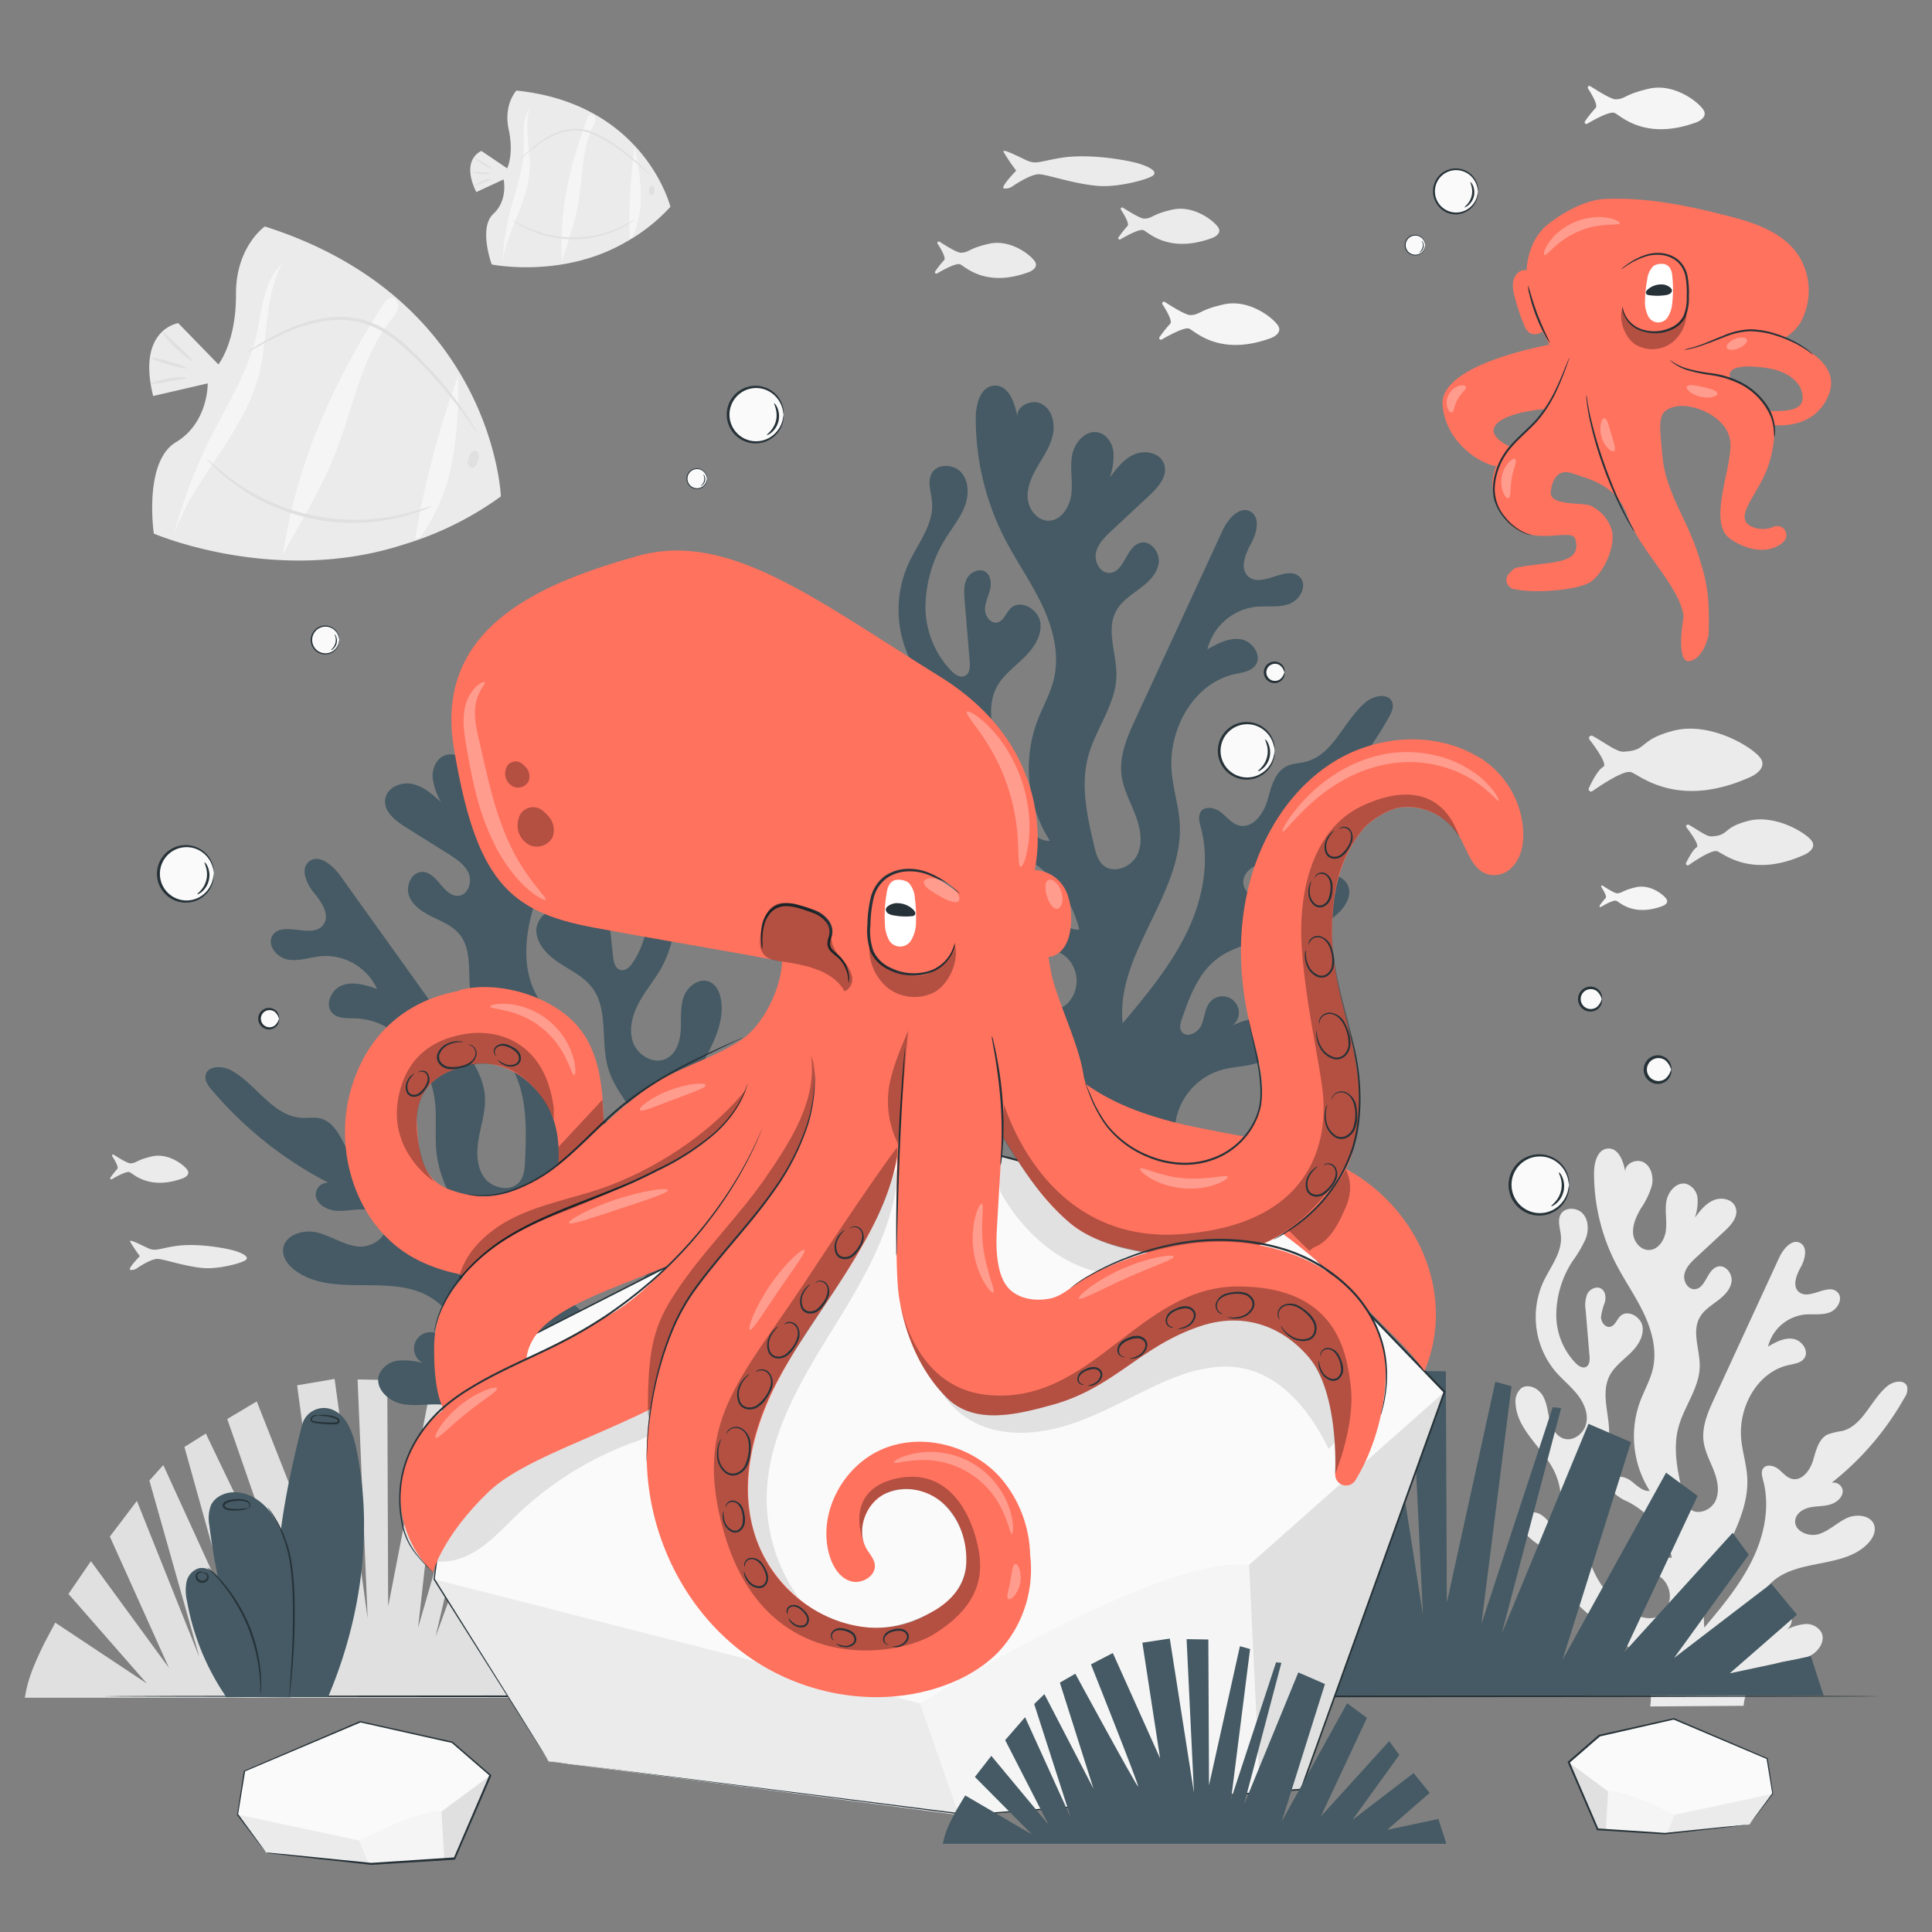 <svg xmlns="http://www.w3.org/2000/svg" viewBox="0 0 500 500"><rect x="0" y="0" width="500" height="500" fill="#808080" stroke="none"/><g id="freepik--background-complete--inject-252"><path d="M29.44,298.85a.28.28,0,0,0-.39.39c.71,1.08,1.69,2.8,1.34,3.25a20.51,20.51,0,0,0-1.84,2.32.28.28,0,0,0,.38.38c1.34-.79,3.88-2.16,4.63-1.83,1,.45,5.1,4.76,13.78,1.58,0,0,2.1-.77,1.15-2.16s-5-4.45-9.13-3.51-3.89,1.72-5.59,1.8C33,301.1,30.49,299.51,29.44,298.85Z" style="fill:#ebebeb"></path><path d="M35.44,328.23s3.63-2.53,5.4-2.43,6.91,1.93,11.65,2.36c4.11.38,10.56-1.36,11.24-2.19s-1.12-1.69-3-2.27-9.82-2.17-15.8-1.15c-3.95.68-4.7,1.25-6.37.58-1.21-.49-5.25-2.68-4.89-1.82a36.38,36.38,0,0,0,2.52,3.77s-3.23,3.3-2.49,3.56A2.44,2.44,0,0,0,35.44,328.23Z" style="fill:#ebebeb"></path><path d="M492.91,361.68a3.61,3.61,0,0,0,.64-2.89c-.7-1.87-3.56-1.35-5.1-.07-4.31,3.56-6.27,10.22-11.68,11.62a18.64,18.64,0,0,0-3.8.91c-2.37,1.19-3,4.21-3.76,6.74s-2.85,5.35-5.43,4.74c-1.45-.34-2.41-1.65-3.57-2.56s-3.12-1.33-3.94-.09c-.56.84-.24,2,0,2.93,1.88,6.89.32,14.36-2.82,20.77s-7.78,12-12.37,17.44c-1.43-13.59,11.92-25.28,11.1-38.92-.19-3.3-1.23-6.49-1.55-9.78-.81-8.26,4.11-17.42,12.22-19.23,1.47-.33,3.18-.51,4.07-1.74,1.36-1.87-.56-4.67-2.85-5.05s-4.5.82-6.51,2a11.06,11.06,0,0,1,9.34-8.28c2.21-.23,4.52.21,6.6-.56s3.62-3.62,2.07-5.21c-2.44-2.53-7.28,2.17-10-.08-1.81-1.5-.67-4.39.47-6.44s1.89-5.2-.2-6.28-4.33,1.53-5.36,3.76L443.7,361.81c-1.63,3.53-3.3,7.29-2.82,11.14.33,2.68,1.66,5.1,2.64,7.6s1.58,5.4.46,7.84-4.6,3.87-6.64,2.12a6.93,6.93,0,0,1-1.8-3.81c-1.33-5.68-2.67-11.63-1.17-17.27,1.43-5.42,5.42-10.18,5.52-15.79.08-4.3-2.12-8.93,0-12.69,1-1.83,2.87-3,4.55-4.27s3.34-2.83,3.67-4.9-1.47-4.5-3.5-4c-2.85.67-3.13,5.7-6,5.86-1.83.11-3.07-2.12-2.68-3.91s1.79-3.15,3.13-4.39l7.27-6.74c1.72-1.59,3.6-3.75,2.88-6s-3.6-2.87-5.69-2-3.55,2.74-4.9,4.55a12.62,12.62,0,0,0,.71-5,4.32,4.32,0,0,0-2.95-3.77c-2.44-.57-4.63,1.92-5.09,4.38s.12,5-.14,7.51-1.93,5.22-4.43,5.23c-2.23,0-4-2.24-4.09-4.46s.89-4.33,2-6.25a20.76,20.76,0,0,0,2.88-6c.47-2.17-.12-4.76-2-5.91s-5,.15-4.9,2.37c-.44-2.75-1.77-6.26-4.55-6-2.61.21-3.51,3.57-3.52,6.19a51,51,0,0,0,5.57,23.44c2.26,4.42,5.16,8.5,7.29,13s3.47,9.58,2.35,14.42c-.69,2.94-2.25,5.6-3.3,8.43a26.32,26.32,0,0,0,2.5,23.11c-1.8.17-3.25-1.33-4.67-2.45s-3.71-1.87-4.86-.47a2.85,2.85,0,0,0,.44,3.6,11.3,11.3,0,0,0,3.35,2.08,22.19,22.19,0,0,1,11.47,14.52c-3.32.42-6.05-5.06-8.91-3.33-1.88,1.13-1,4.19.71,5.51s4.05,1.78,5.7,3.21a6.34,6.34,0,0,1,.29,8.9c-2.36,2.34-6,1.35-8.89-.37-9.07-5.47-10.84-15.44-10.84-15.44-1.75-5.18.33-10.87.95-15,.77-5.1,4.3-9.54,4.7-14.67.43-5.32-2.26-11,.13-15.81,1.19-2.36,3.41-4,5.31-5.81s3.61-4.28,3.27-6.9-3.85-4.63-5.76-2.81c-.94.9-1.35,2.5-2.62,2.77s-2.37-1.18-2.38-2.5a15.35,15.35,0,0,1,1-3.83c.32-1.29.18-2.89-1-3.57s-2.91.12-3.55,1.4a7.84,7.84,0,0,0-.42,4.2q.49,5.94,1,11.88c.09,1,0,2.34-.89,2.8s-1.94-.22-2.65-.92a18,18,0,0,1-5.06-13A25.79,25.79,0,0,1,407,326.34a31.46,31.46,0,0,0,3.39-5.78c.77-2.11.78-4.67-.67-6.38s-4.6-1.88-5.76,0c-1,1.66-.15,3.74,0,5.67.38,4.31-2.73,8-4.57,11.94A22,22,0,0,0,402.6,355c1.75,2,3.87,3.72,5.55,5.81s2.9,4.78,2.4,7.41-3.26,4.9-5.82,4.1c-2.07-.64-3.21-2.88-3.72-5s-.67-4.37-1.81-6.23-3.74-3.08-5.51-1.81a4.51,4.51,0,0,0-1.46,3.95c.33,6.8,7,11.38,10,17.49a17.46,17.46,0,0,1,0,15.18c-1.09-1.72-2.3-3.53-4.19-4.27s-4.56.3-4.66,2.32a4.28,4.28,0,0,0,1.35,2.88,16.62,16.62,0,0,0,7.89,4.9c-.62,5.34,2.53,10.46,6.41,14.18s8.57,6.54,12.38,10.33,6.57,10.09,5.65,15.39l24.19-.17a12.68,12.68,0,0,1,9-11.12c2.56-.72,5.35-.62,7.81-1.65s4.52-3.95,3.27-6.31a4.5,4.5,0,0,0-4.2-2.07,13.22,13.22,0,0,0-4.71,1.41,3.17,3.17,0,1,0-4.23-4.68c-1.12,1.23-1.11,3.1-1.79,4.62s-3,2.56-3.88,1.12a3,3,0,0,1,.12-2.41c1.42-4.1,3-8.4,6.28-11.22,6.81-5.81,18.47-3.25,24.58-9.79,1.14-1.21,2-2.89,1.59-4.49-.72-2.72-4.56-3.18-7.11-2s-4.62,3.34-7.31,4.16-6.46-.86-6.06-3.64c.25-1.75,2-2.88,3.74-3.26s3.52-.26,5.22-.74,3.36-1.83,3.33-3.59a2.4,2.4,0,0,0-2.88-2.06A74.64,74.64,0,0,0,492.91,361.68Z" style="fill:#ebebeb"></path><path d="M11.39,425.41l2.91-5.47L38,435.68,17.72,412.51l5.8-8.48,20.21,27.63-15.3-34,7-9.23,16.16,40.43-12.93-45.7,3.6-4,17.37,38-11.9-42.69L53.27,371s21.67,45.35,22.2,45.35-16.66-49.11-16.66-49.11l7.64-4.56,16.72,42.38-6.28-46.54,9.7-1.65,8.56,62L92.54,357l7.69.14.23,58.63,10.88-56,3.59,1.13-6.72,60.31,15.91-55,1.88.22-13.28,57.18,19.35-53.18,9.44,4.63-15.28,55.23,23.11-47.49,7,5.88L140,428.38l24.17-30.28,3.59,5.56-16.64,26.15L172.81,411l5.74,7.89-15,14.85,18.11-4.37s1,3.88,2.83,10H6.42C7.24,434.28,8.86,430.68,11.39,425.41Z" style="fill:#e0e0e0"></path><path d="M68.54,58.61S61,63.81,61.07,76.19s-4.55,18.12-4.55,18.12L46.13,83.63s-10.8,1.57-6.49,18.86l14.12-3.27s.19,10.19-8.25,15.24-5.7,23.63-5.7,23.63,31.51,13.6,64.66,2.83a83.77,83.77,0,0,0,25.16-12.45S127.76,77.46,68.54,58.61Z" style="fill:#ebebeb"></path><path d="M123.88,117.71c-.13-.57-.46-1.08-1.25-1-.92.28-1.49,2.07-1.59,2.81s.42,1.59,1.16,1.57,1.22-.93,1.46-1.69A3.43,3.43,0,0,0,123.88,117.71Z" style="fill:#e0e0e0"></path><path d="M48.35,97.82c0,.23-2.08.45-4.64.94s-4.69.74-4.73.5,2-.84,4.58-1.33S48.36,97.58,48.35,97.82Z" style="fill:#e0e0e0"></path><path d="M48.38,95.3c-.07.22-2.17-.19-4.69-.91s-4.53-1.5-4.46-1.72,2.16.18,4.69.91S48.44,95.07,48.38,95.3Z" style="fill:#e0e0e0"></path><path d="M49.7,93.48c-.15.12-2-1.39-4.19-3.37a19.88,19.88,0,0,1-2.61-2.82c-.58-.8-.81-1.39-.71-1.45s1.67,1.69,3.89,3.65S49.91,93.3,49.7,93.48Z" style="fill:#e0e0e0"></path><path d="M45,138.31a132.33,132.33,0,0,1,9.35-24.71c4.39-8.84,9.84-17.34,12.05-27,.74-3.24,1.1-6.57,2-9.78A17.82,17.82,0,0,1,73,68.2c-5,9.38-3.35,20.91-6.63,31-4.66,14.34-16.27,24.91-21.39,39.1" style="fill:#f5f5f5"></path><path d="M73.22,143.53c3.6-24,12.92-44.27,25.9-64.72.5-.79,1.15-1.66,2.08-1.71,1.18-.06,2,1.34,1.82,2.52a6.86,6.86,0,0,1-1.72,3c-7.41,9.32-9.67,21.57-13.77,32.75-3.57,9.74-9.26,19-14.31,28.11" style="fill:#f5f5f5"></path><path d="M107.44,139.39a245.48,245.48,0,0,1,11.15-42.25,110,110,0,0,1-1.5,21.91,48.78,48.78,0,0,1-8.41,20.13" style="fill:#f5f5f5"></path><path d="M123.55,112.06a25.79,25.79,0,0,1-1.73-2.37c-1.09-1.54-2.68-3.75-4.78-6.39a117.54,117.54,0,0,0-7.81-8.86c-3.13-3.14-6.62-6.66-11.08-9.09a22.24,22.24,0,0,0-13.83-2.3,39.58,39.58,0,0,0-11.19,3.44c-3,1.4-5.43,2.74-7.09,3.63a20.28,20.28,0,0,1-2.62,1.33A3.31,3.31,0,0,1,64,91c.51-.31,1.11-.7,1.84-1.16,1.62-1,4-2.4,7-3.88a38.64,38.64,0,0,1,11.34-3.67A22.68,22.68,0,0,1,98.55,84.6c4.62,2.52,8.12,6.12,11.24,9.3a103.3,103.3,0,0,1,7.72,9c2,2.69,3.57,5,4.58,6.57.5.8.88,1.43,1.13,1.86S123.58,112,123.55,112.06Z" style="fill:#e0e0e0"></path><path d="M111.82,130.94s-.18.13-.57.31-.94.45-1.7.73a46.16,46.16,0,0,1-6.5,2A51.79,51.79,0,0,1,60.31,125a45.83,45.83,0,0,1-5.16-4.44c-.57-.56-1-1-1.26-1.35s-.42-.49-.4-.51a15.82,15.82,0,0,1,1.89,1.62,59.69,59.69,0,0,0,5.28,4.2,53.76,53.76,0,0,0,42.26,8.84,57.47,57.47,0,0,0,6.52-1.72A16.64,16.64,0,0,1,111.82,130.94Z" style="fill:#e0e0e0"></path><path d="M133.65,23.44s-3.4,3.56-2,10.07-.4,10.05-.4,10.05l-6.65-4.49s-5.51,2-1.34,10.64l7.07-3.27s1.22,5.35-2.67,8.93-.4,13.07-.4,13.07,18.08,3.7,34.35-5.6a45.56,45.56,0,0,0,11.89-9.32S166.9,26.86,133.65,23.44Z" style="fill:#ebebeb"></path><path d="M169.28,48.48a.57.57,0,0,0-.77-.37c-.45.25-.55,1.26-.52,1.65s.39.8.78.71.54-.63.58-1.06A1.83,1.83,0,0,0,169.28,48.48Z" style="fill:#e0e0e0"></path><path d="M127.32,46.3a14.09,14.09,0,0,1-2.34,1,7.52,7.52,0,0,1-2.44.79,7.52,7.52,0,0,1,2.27-1.21A5.06,5.06,0,0,1,127.32,46.3Z" style="fill:#e0e0e0"></path><path d="M127.06,45a14.36,14.36,0,0,1-5.11-.38,7.36,7.36,0,0,1,2.57,0A7.4,7.4,0,0,1,127.06,45Z" style="fill:#e0e0e0"></path><path d="M127.56,43.86A11.91,11.91,0,0,1,125,42.55a10,10,0,0,1-1.68-1.2c-.4-.36-.58-.64-.54-.68s1.07.71,2.45,1.49A7.74,7.74,0,0,1,127.56,43.86Z" style="fill:#e0e0e0"></path><path d="M130,68a71.66,71.66,0,0,1,2.21-14c1.35-5.14,3.28-10.21,3.39-15.52,0-1.79-.14-3.58-.05-5.37A9.59,9.59,0,0,1,137.07,28c-1.59,5.49.53,11.38-.09,17.06-.87,8.06-5.83,14.9-7,22.94" style="fill:#f5f5f5"></path><path d="M145.44,67.64c-.74-13,1.94-24.73,6.53-36.92.18-.47.42-1,.91-1.13s1.19.49,1.23,1.12a3.7,3.7,0,0,1-.57,1.8c-2.88,5.72-2.72,12.42-3.66,18.76-.8,5.52-2.78,11-4.44,16.37" style="fill:#f5f5f5"></path><path d="M163,61.7a131.56,131.56,0,0,1,1.23-23.47,59.39,59.39,0,0,1,1.62,11.7,26.31,26.31,0,0,1-2.22,11.53" style="fill:#f5f5f5"></path><path d="M168.48,45.54a11.48,11.48,0,0,1-1.17-1c-.74-.7-1.82-1.69-3.22-2.84A61.41,61.41,0,0,0,159,37.84a26.82,26.82,0,0,0-6.84-3.58,11.94,11.94,0,0,0-7.53.32,21.08,21.08,0,0,0-5.51,3c-1.46,1.08-2.57,2-3.34,2.69a10.42,10.42,0,0,1-1.23,1,1.33,1.33,0,0,1,.27-.31l.84-.81c.74-.69,1.82-1.7,3.26-2.81a20.66,20.66,0,0,1,5.57-3.18,12.2,12.2,0,0,1,7.8-.35,26.18,26.18,0,0,1,6.94,3.66,55.51,55.51,0,0,1,5.06,3.91c1.38,1.19,2.43,2.23,3.13,3,.36.37.63.66.8.86A1.28,1.28,0,0,1,168.48,45.54Z" style="fill:#e0e0e0"></path><path d="M164.38,56.77s-.08.09-.27.23-.45.34-.81.57a25,25,0,0,1-3.21,1.77,27.9,27.9,0,0,1-23.48,0,24.87,24.87,0,0,1-3.21-1.78c-.36-.23-.63-.43-.81-.57a1.54,1.54,0,0,1-.27-.22,8.21,8.21,0,0,1,1.18.64A30.66,30.66,0,0,0,136.74,59,28.84,28.84,0,0,0,160,59a32.36,32.36,0,0,0,3.25-1.62A8.8,8.8,0,0,1,164.38,56.77Z" style="fill:#e0e0e0"></path><path d="M301.44,78.14a.44.44,0,0,0-.6.6c1.08,1.66,2.59,4.3,2.05,5a32.8,32.8,0,0,0-2.83,3.55.43.43,0,0,0,.59.58c2.07-1.2,6-3.31,7.12-2.81,1.59.7,7.83,7.31,21.16,2.43,0,0,3.23-1.18,1.77-3.31s-7.6-6.84-14-5.4-6,2.65-8.59,2.77C306.88,81.61,303.05,79.16,301.44,78.14Z" style="fill:#f5f5f5"></path><path d="M411.58,22.31a.43.43,0,0,0-.6.59c1.08,1.67,2.59,4.31,2,5a31.41,31.41,0,0,0-2.82,3.55.43.43,0,0,0,.59.58c2.06-1.2,5.95-3.31,7.11-2.8,1.59.69,7.83,7.31,21.16,2.43,0,0,3.23-1.18,1.77-3.31s-7.6-6.85-14-5.4-6,2.64-8.59,2.76C417,25.77,413.19,23.33,411.58,22.31Z" style="fill:#f5f5f5"></path><path d="M414.75,229.21a.24.24,0,0,0-.33.34c.6.94,1.45,2.43,1.15,2.83a17.66,17.66,0,0,0-1.59,2,.24.24,0,0,0,.33.33c1.16-.68,3.36-1.87,4-1.59.9.4,4.42,4.13,11.94,1.37,0,0,1.83-.66,1-1.86s-4.29-3.86-7.92-3-3.37,1.49-4.84,1.56C417.82,231.17,415.66,229.79,414.75,229.21Z" style="fill:#f5f5f5"></path><path d="M290.6,53.75a.36.36,0,0,0-.5.5c.91,1.4,2.18,3.62,1.72,4.21a27.82,27.82,0,0,0-2.37,3,.36.36,0,0,0,.49.49c1.74-1,5-2.79,6-2.37,1.34.59,6.58,6.16,17.8,2,0,0,2.72-1,1.5-2.78s-6.4-5.76-11.81-4.55-5,2.23-7.23,2.33C295.18,56.66,292,54.6,290.6,53.75Z" style="fill:#ebebeb"></path><path d="M243.15,62.56a.36.36,0,0,0-.5.5c.91,1.4,2.18,3.63,1.72,4.22a27.81,27.81,0,0,0-2.37,3,.36.36,0,0,0,.49.49c1.74-1,5-2.78,6-2.36,1.34.59,6.58,6.15,17.8,2,0,0,2.72-1,1.5-2.79s-6.4-5.76-11.81-4.54-5,2.22-7.23,2.32C247.73,65.48,244.51,63.42,243.15,62.56Z" style="fill:#ebebeb"></path><path d="M412.17,190.46a.63.63,0,0,0-.8.94c1.76,2.3,4.68,6.43,3.55,7.06-1.33.74-2.8,3.52-3.71,5.49a.62.62,0,0,0,.92.78c2.87-2,8.3-5.5,10-4.89,2.4.83,12.23,9.76,31.1,1.14,0,0,4.58-2.08,2.21-5s-13.07-9.29-22.38-6.86-6.36,5.15-13,5.42C418.33,194.59,414.64,191.76,412.17,190.46Z" style="fill:#ebebeb"></path><path d="M437.07,213.46a.46.46,0,0,0-.59.69c1.28,1.68,3.42,4.7,2.59,5.16s-2,2.58-2.71,4a.46.46,0,0,0,.68.57c2.09-1.45,6.07-4,7.34-3.58,1.76.61,8.95,7.14,22.75.84,0,0,3.36-1.52,1.62-3.68s-9.56-6.79-16.38-5-4.65,3.77-9.52,4C441.57,216.49,438.87,214.42,437.07,213.46Z" style="fill:#ebebeb"></path><path d="M262,48.24s4.7-3.27,7-3.14,8.93,2.49,15.06,3c5.3.49,13.65-1.77,14.52-2.84s-1.44-2.18-3.86-2.93S282,39.57,274.28,40.9c-5.11.87-6.08,1.61-8.24.74-1.56-.62-6.79-3.46-6.32-2.34A46.15,46.15,0,0,0,263,44.16s-4.18,4.28-3.22,4.6A3.1,3.1,0,0,0,262,48.24Z" style="fill:#ebebeb"></path></g><g id="freepik--Floor--inject-252"><path d="M486.72,439c0,.14-103,.26-230,.26s-230-.12-230-.26,103-.26,230-.26S486.72,438.85,486.72,439Z" style="fill:#263238"></path></g><g id="freepik--Bubbles--inject-252"><path d="M329.9,194.34a7.18,7.18,0,1,1-7.18-7.17A7.17,7.17,0,0,1,329.9,194.34Z" style="fill:#fafafa"></path><path d="M329.9,194.34c-.07,0,0-.64-.35-1.72a7.1,7.1,0,0,0-2.63-3.8,6.89,6.89,0,1,0,0,11,7,7,0,0,0,2.63-3.8c.3-1.08.28-1.72.35-1.72a1.2,1.2,0,0,1,0,.46,5.22,5.22,0,0,1-.14,1.33,7.13,7.13,0,0,1-2.59,4.1,7.42,7.42,0,0,1-10.53-1.45,7.43,7.43,0,0,1,0-8.87,7.43,7.43,0,0,1,10.53-1.46,7.15,7.15,0,0,1,2.59,4.11,5.19,5.19,0,0,1,.14,1.32C329.94,194.19,329.92,194.34,329.9,194.34Z" style="fill:#263238"></path><path d="M327.44,191.37c.07-.05.47.34.83,1.16a5.6,5.6,0,0,1-1.46,6.38c-.68.58-1.21.75-1.25.67s.38-.39.92-1a6.13,6.13,0,0,0,1.35-5.89C327.61,191.89,327.36,191.43,327.44,191.37Z" style="fill:#263238"></path><path d="M202.81,107.33a7.18,7.18,0,1,1-7.18-7.18A7.18,7.18,0,0,1,202.81,107.33Z" style="fill:#fafafa"></path><path d="M202.81,107.33c-.07,0-.05-.64-.35-1.72a7.21,7.21,0,0,0-2.63-3.8,6.89,6.89,0,1,0,0,11,7.18,7.18,0,0,0,2.63-3.8c.3-1.08.28-1.72.35-1.72a1.52,1.52,0,0,1,0,.46,5.72,5.72,0,0,1-.14,1.33,7.15,7.15,0,0,1-2.6,4.1,7.41,7.41,0,0,1-10.52-1.45,7.43,7.43,0,0,1,0-8.87,7.42,7.42,0,0,1,10.52-1.46,7.17,7.17,0,0,1,2.6,4.11,5.7,5.7,0,0,1,.14,1.32A1.46,1.46,0,0,1,202.81,107.33Z" style="fill:#263238"></path><path d="M200.35,104.36c.06,0,.47.34.83,1.16a5.58,5.58,0,0,1-1.47,6.38c-.67.58-1.21.75-1.24.67s.37-.39.92-1a6.46,6.46,0,0,0,1.45-2.76,6.53,6.53,0,0,0-.1-3.13C200.52,104.88,200.27,104.42,200.35,104.36Z" style="fill:#263238"></path><circle cx="376.78" cy="49.48" r="5.72" style="fill:#fafafa"></circle><path d="M382.5,49.48c-.05,0,0-.51-.27-1.37a5.76,5.76,0,0,0-2.1-3,5.57,5.57,0,0,0-5.21-.74,5.49,5.49,0,1,0,5.21,9.54,5.71,5.71,0,0,0,2.1-3c.23-.87.22-1.38.27-1.38s0,.13,0,.37a4.38,4.38,0,0,1-.12,1.06,5.66,5.66,0,0,1-2.06,3.27,5.88,5.88,0,0,1-5.61.9A5.81,5.81,0,0,1,372,53,5.93,5.93,0,0,1,372,46a5.9,5.9,0,0,1,8.39-1.16,5.66,5.66,0,0,1,2.06,3.27,4.29,4.29,0,0,1,.12,1.06C382.53,49.36,382.52,49.48,382.5,49.48Z" style="fill:#263238"></path><path d="M380.55,47.12c.05,0,.37.26.66.92a4.55,4.55,0,0,1,.24,2.73A4.47,4.47,0,0,1,380,53.12c-.54.46-1,.6-1,.54s.3-.31.73-.8a5,5,0,0,0,1.08-4.7C380.68,47.53,380.48,47.16,380.55,47.12Z" style="fill:#263238"></path><circle cx="398.43" cy="306.58" r="7.64" style="fill:#fafafa"></circle><path d="M406.06,306.58c-.07,0-.05-.68-.37-1.83a7.58,7.58,0,0,0-2.79-4,7.33,7.33,0,1,0,0,11.74,7.58,7.58,0,0,0,2.79-4c.32-1.15.3-1.83.37-1.83s0,.17.05.49a6,6,0,0,1-.15,1.41,7.66,7.66,0,0,1-2.76,4.37,7.93,7.93,0,1,1,0-12.54,7.66,7.66,0,0,1,2.76,4.37,6,6,0,0,1,.15,1.41C406.1,306.41,406.09,306.58,406.06,306.58Z" style="fill:#263238"></path><path d="M403.45,303.42c.07-.05.5.36.88,1.23a5.95,5.95,0,0,1-1.56,6.79c-.72.61-1.29.79-1.32.72s.4-.42,1-1.08a6.49,6.49,0,0,0,1.44-6.27C403.63,304,403.36,303.48,403.45,303.42Z" style="fill:#263238"></path><path d="M55.39,226.14A7.19,7.19,0,1,1,48.2,219,7.19,7.19,0,0,1,55.39,226.14Z" style="fill:#fafafa"></path><path d="M55.39,226.14c-.07,0,0-.64-.35-1.73a7.16,7.16,0,0,0-2.63-3.8,6.9,6.9,0,1,0,0,11.06A7.17,7.17,0,0,0,55,227.86c.3-1.08.28-1.73.35-1.72a1.2,1.2,0,0,1,0,.46,5.15,5.15,0,0,1-.14,1.32,7.14,7.14,0,0,1-2.6,4.12,7.42,7.42,0,0,1-7,1.14,7.5,7.5,0,0,1-5-7,7.6,7.6,0,0,1,1.47-4.44,7.42,7.42,0,0,1,10.54-1.46,7.12,7.12,0,0,1,2.6,4.11,5.22,5.22,0,0,1,.14,1.33A1.2,1.2,0,0,1,55.39,226.14Z" style="fill:#263238"></path><path d="M52.93,223.16c.07,0,.47.34.83,1.16a5.6,5.6,0,0,1,.3,3.43,5.66,5.66,0,0,1-1.76,3c-.68.58-1.22.75-1.25.68s.37-.4.92-1a6.18,6.18,0,0,0,1.35-5.91C53.1,223.68,52.85,223.22,52.93,223.16Z" style="fill:#263238"></path><path d="M87.8,165.63a3.6,3.6,0,1,1-3.6-3.6A3.6,3.6,0,0,1,87.8,165.63Z" style="fill:#fafafa"></path><path d="M87.8,165.63s0-.32-.18-.87a3.58,3.58,0,0,0-1.32-1.9,3.45,3.45,0,1,0,0,5.53,3.55,3.55,0,0,0,1.32-1.9c.15-.54.14-.86.18-.86a1,1,0,0,1,0,.23,3.13,3.13,0,0,1-.07.66,3.65,3.65,0,0,1-1.3,2.06,3.7,3.7,0,0,1-5.27-.73,3.77,3.77,0,0,1-.74-2.22,3.72,3.72,0,0,1,.74-2.22,3.7,3.7,0,0,1,5.27-.73,3.63,3.63,0,0,1,1.3,2,3.21,3.21,0,0,1,.07.67A1,1,0,0,1,87.8,165.63Z" style="fill:#263238"></path><path d="M86.57,164.14s.23.17.41.58a2.75,2.75,0,0,1,.15,1.71,2.79,2.79,0,0,1-.88,1.48c-.34.29-.61.38-.63.34s.19-.2.46-.5a3.31,3.31,0,0,0,.73-1.39,3.23,3.23,0,0,0,0-1.57C86.65,164.4,86.52,164.17,86.57,164.14Z" style="fill:#263238"></path><path d="M182.93,123.87a2.58,2.58,0,1,1-2.58-2.59A2.58,2.58,0,0,1,182.93,123.87Z" style="fill:#fafafa"></path><path d="M182.93,123.87s0-.23-.12-.62a2.61,2.61,0,0,0-.95-1.37,2.48,2.48,0,1,0,0,4,2.55,2.55,0,0,0,.95-1.36c.1-.39.1-.62.12-.62s0,0,0,.16a2.58,2.58,0,0,1,0,.48,2.65,2.65,0,0,1-4.72.95,2.67,2.67,0,1,1,4.72-2.24,2.58,2.58,0,0,1,0,.48C183,123.81,182.94,123.87,182.93,123.87Z" style="fill:#263238"></path><path d="M182.05,122.8s.17.12.3.41a2,2,0,0,1,.11,1.24,2.13,2.13,0,0,1-.64,1.06c-.24.21-.44.27-.45.24s.14-.14.33-.36a2.24,2.24,0,0,0,.49-2.12C182.11,123,182,122.82,182.05,122.8Z" style="fill:#263238"></path><path d="M368.84,63.44a2.59,2.59,0,1,1-2.59-2.58A2.58,2.58,0,0,1,368.84,63.44Z" style="fill:#fafafa"></path><path d="M368.84,63.44s0-.23-.13-.62a2.58,2.58,0,0,0-.94-1.37,2.54,2.54,0,0,0-2.36-.33,2.47,2.47,0,0,0,0,4.64,2.54,2.54,0,0,0,2.36-.33,2.58,2.58,0,0,0,.94-1.37c.11-.39.1-.62.13-.62s0,.06,0,.17a1.48,1.48,0,0,1-.05.47,2.58,2.58,0,0,1-.93,1.48,2.66,2.66,0,0,1-3.79-.53,2.67,2.67,0,0,1,0-3.19,2.73,2.73,0,0,1,1.26-.93,2.67,2.67,0,0,1,2.53.41,2.55,2.55,0,0,1,.93,1.48,1.46,1.46,0,0,1,.05.47C368.85,63.38,368.85,63.44,368.84,63.44Z" style="fill:#263238"></path><path d="M368,62.37s.17.12.3.42a2,2,0,0,1,.11,1.23,1.92,1.92,0,0,1-.64,1.06c-.24.21-.43.27-.44.25s.13-.15.33-.37a2.36,2.36,0,0,0,.52-1,2.31,2.31,0,0,0,0-1.13C368,62.56,367.92,62.39,368,62.37Z" style="fill:#263238"></path><path d="M332.4,174a2.5,2.5,0,1,1-2.5-2.5A2.5,2.5,0,0,1,332.4,174Z" style="fill:#fafafa"></path><path d="M332.4,174a3.4,3.4,0,0,0-1.13-1.8,2.27,2.27,0,0,0-2.12-.26,2.21,2.21,0,0,0,0,4.13,2.3,2.3,0,0,0,2.12-.26A3.37,3.37,0,0,0,332.4,174s.11.23.05.65a2.51,2.51,0,0,1-.89,1.53,2.72,2.72,0,0,1-2.62.46,2.79,2.79,0,0,1,0-5.27,2.72,2.72,0,0,1,2.62.46,2.51,2.51,0,0,1,.89,1.53C332.51,173.78,332.44,174,332.4,174Z" style="fill:#263238"></path><path d="M432.46,276.8a3.35,3.35,0,1,1-3.35-3.35A3.35,3.35,0,0,1,432.46,276.8Z" style="fill:#fafafa"></path><path d="M432.46,276.8a4.54,4.54,0,0,0-1.51-2.41,3,3,0,0,0-2.84-.35,2.95,2.95,0,0,0,0,5.51,3,3,0,0,0,2.84-.34,4.58,4.58,0,0,0,1.51-2.41c.05,0,.14.3.06.85a3.37,3.37,0,0,1-1.19,2.05,3.64,3.64,0,0,1-3.49.62,3.72,3.72,0,0,1,0-7,3.61,3.61,0,0,1,3.49.61,3.37,3.37,0,0,1,1.19,2.05C432.6,276.5,432.51,276.8,432.46,276.8Z" style="fill:#263238"></path><path d="M414.52,258.56a2.91,2.91,0,1,1-2.91-2.91A2.91,2.91,0,0,1,414.52,258.56Z" style="fill:#fafafa"></path><path d="M414.52,258.56a4,4,0,0,0-1.31-2.1,2.69,2.69,0,0,0-2.47-.3,2.57,2.57,0,0,0,0,4.8,2.69,2.69,0,0,0,2.47-.3,4,4,0,0,0,1.31-2.1c.05,0,.13.26.06.75a2.93,2.93,0,0,1-1,1.78,3.18,3.18,0,0,1-3,.54,3.24,3.24,0,0,1,0-6.13,3.17,3.17,0,0,1,3,.53,3,3,0,0,1,1,1.78C414.65,258.3,414.57,258.56,414.52,258.56Z" style="fill:#263238"></path><path d="M72.2,263.64a2.51,2.51,0,1,1-2.51-2.51A2.5,2.5,0,0,1,72.2,263.64Z" style="fill:#fafafa"></path><path d="M72.2,263.64a3.45,3.45,0,0,0-1.13-1.81,2.32,2.32,0,0,0-2.13-.26,2.21,2.21,0,0,0,0,4.13,2.27,2.27,0,0,0,2.13-.26,3.48,3.48,0,0,0,1.13-1.8s.1.22,0,.64a2.41,2.41,0,0,1-.89,1.53,2.68,2.68,0,0,1-2.61.46,2.79,2.79,0,0,1,0-5.27,2.73,2.73,0,0,1,2.61.46,2.43,2.43,0,0,1,.89,1.53C72.3,263.41,72.24,263.64,72.2,263.64Z" style="fill:#263238"></path></g><g id="freepik--Rocks--inject-252"><polygon points="68.88 479.45 61.47 469.6 63.26 458.33 93.21 445.57 117.03 450.88 126.91 459.46 117.62 480.99 96.06 482.36 68.88 479.45" style="fill:#fafafa"></polygon><polygon points="61.47 469.6 92.95 476.32 95.47 482.36 68.88 479.45 61.47 469.6" style="fill:#ebebeb"></polygon><path d="M93,476.32s15.56-8.09,21.31-7.5l.7,12.33-19.49,1.21Z" style="fill:#f5f5f5"></path><polygon points="114.96 481.15 114.26 468.82 126.91 459.46 117.62 480.99 114.96 481.15" style="fill:#e0e0e0"></polygon><path d="M68.88,479.45s.17,0,.5,0l1.42.13,5.43.53,19.85,2h0l21.56-1.42-.2.14c2.84-6.62,6-13.9,9.26-21.53l.07.29-8.08-7-1.81-1.57.12.06-23.81-5.33.15,0-30,12.71.11-.14q-1.06,6.5-1.84,11.26l0-.11L67,476.84l1.41,1.93.36.5a1.92,1.92,0,0,1,.11.18s0,0-.13-.15l-.38-.47L66.92,477l-5.56-7.27,0-.05v-.06q.75-4.76,1.75-11.27l0-.1.09,0,29.93-12.82.07,0,.08,0,23.81,5.3h.07l0,.05,1.8,1.56,8.08,7,.14.13-.07.17-9.31,21.52-.06.13h-.14l-21.57,1.33h0l-19.9-2.22-5.4-.63-1.39-.17A2.35,2.35,0,0,1,68.88,479.45Z" style="fill:#263238"></path><polygon points="452.78 472.19 458.77 464.24 457.32 455.15 433.15 444.85 413.94 449.14 405.97 456.06 413.46 473.43 430.86 474.54 452.78 472.19" style="fill:#fafafa"></polygon><polygon points="458.77 464.24 433.37 469.66 431.33 474.54 452.78 472.19 458.77 464.24" style="fill:#ebebeb"></polygon><path d="M433.37,469.66s-12.56-6.52-17.19-6.05l-.57,9.95,15.72,1Z" style="fill:#f5f5f5"></path><polygon points="415.61 473.56 416.18 463.61 405.97 456.06 413.46 473.43 415.61 473.56" style="fill:#e0e0e0"></polygon><path d="M452.78,472.19a1.84,1.84,0,0,1-.37.07l-1.12.14-4.35.52-16.06,1.81h0l-17.4-1.07h-.15l-.06-.14c-2.3-5.33-4.84-11.2-7.51-17.36l-.07-.17.14-.12,6.52-5.66,1.45-1.26.05,0,.07,0,19.21-4.28h.08l.07,0L457.39,455l.09,0,0,.09c.54,3.5,1,6.53,1.4,9.1v.06l0,0-4.49,5.87c-.51.64-.9,1.14-1.18,1.51l-.31.38c-.07.08-.1.12-.11.11l.09-.15.29-.4,1.13-1.57,4.37-5.91,0,.1q-.63-3.84-1.49-9.08l.11.14-24.19-10.24h.15L414,449.4l.12-.06-1.46,1.26-6.52,5.66.07-.3,7.47,17.37-.2-.14,17.39,1.16h0l16-1.63,4.38-.41,1.15-.1Z" style="fill:#263238"></path></g><g id="freepik--Plants--inject-252"><path d="M78.18,368.79a5.81,5.81,0,0,1,8-3.9,7.45,7.45,0,0,1,2.68,2c2.09,2.61,3,6,3.6,9.26,4.09,21,.81,43.29-7.54,63h-10C68.41,415.67,72.16,392.32,78.18,368.79Z" style="fill:#455a64"></path><path d="M82.33,366.34s-.22-.09-.64-.1a1.64,1.64,0,0,0-.77.19,1.06,1.06,0,0,0-.54,1,.84.84,0,0,0,.39.6,1.64,1.64,0,0,0,.66.21c.43.08.88.14,1.37.2a28.25,28.25,0,0,0,3.17.18h.83a1.18,1.18,0,0,0,.92-.35.84.84,0,0,0,0-1,1.5,1.5,0,0,0-.71-.5,9.09,9.09,0,0,0-2.56-.58,5.21,5.21,0,0,0-2.38.21c0,.08.92-.05,2.35.14a10,10,0,0,1,2.42.65,1,1,0,0,1,.49.34.36.36,0,0,1,0,.44c-.17.22-.85.15-1.37.17-1.11,0-2.17-.06-3.13-.14-.47,0-.93-.1-1.35-.15s-.73-.18-.76-.45a.78.78,0,0,1,.33-.7,1.62,1.62,0,0,1,.65-.24A2.84,2.84,0,0,0,82.33,366.34Z" style="fill:#263238"></path><path d="M54.6,389.54c1.06-2.22,3.68-3.38,6.15-3.35,3.67,0,7,2.27,9.25,5.2a28.61,28.61,0,0,1,4.31,10c3.23,12.43,1.68,23.5.79,37.89l-8.67-.07a156,156,0,0,1-12.24-44.4A9.74,9.74,0,0,1,54.6,389.54Z" style="fill:#455a64"></path><path d="M74.86,439.17a1.91,1.91,0,0,0,.1-.51c.05-.38.11-.87.18-1.46.15-1.26.34-3.1.53-5.38A168,168,0,0,0,76.23,414a70.57,70.57,0,0,0-.8-9.81,32.82,32.82,0,0,0-2.3-7.71,33.65,33.65,0,0,0-2.61-4.75c-.36-.53-.65-.93-.85-1.2a2.5,2.5,0,0,0-.32-.4,1.65,1.65,0,0,0,.24.45l.77,1.25a40,40,0,0,1,2.45,4.79A33.68,33.68,0,0,1,75,404.25a74.25,74.25,0,0,1,.76,9.75c.19,6.95-.14,13.25-.42,17.8-.15,2.22-.28,4-.37,5.39,0,.59-.07,1.07-.09,1.46A1.72,1.72,0,0,0,74.86,439.17Z" style="fill:#263238"></path><path d="M64.19,390.34s.31,0,.5-.4a1.13,1.13,0,0,0,0-.8,1.42,1.42,0,0,0-.73-.78,6.07,6.07,0,0,0-2.57-.4,9,9,0,0,0-1.52.15,5,5,0,0,0-1.61.52,1.34,1.34,0,0,0-.61.76,1,1,0,0,0,.29.95,2.68,2.68,0,0,0,1.53.52,11,11,0,0,0,2.57,0,5.88,5.88,0,0,0,2.28-.58c0-.08-.89.16-2.31.24a13.62,13.62,0,0,1-2.48-.11A2.34,2.34,0,0,1,58.3,390c-.3-.26-.18-.69.26-.94a4.72,4.72,0,0,1,1.43-.47,10.63,10.63,0,0,1,1.44-.17,6.28,6.28,0,0,1,2.41.27,1,1,0,0,1,.67,1.19C64.41,390.23,64.16,390.3,64.19,390.34Z" style="fill:#263238"></path><path d="M48.27,409.42a4.68,4.68,0,0,1,3.12-3.53c2.47-.61,4.73,1.51,6.26,3.54a50.81,50.81,0,0,1,9.87,29.74l-8.92.08a63.31,63.31,0,0,1-10.2-24.91A11.84,11.84,0,0,1,48.27,409.42Z" style="fill:#455a64"></path><path d="M52.71,407.2s0-.16-.22-.3a1.16,1.16,0,0,0-1-.13,1.3,1.3,0,0,0-.84,1.3,1.59,1.59,0,0,0,1.17,1.48,1.76,1.76,0,0,0,1.82-.48,1.24,1.24,0,0,0,.2-1.53,1.12,1.12,0,0,0-.89-.53c-.26,0-.37.11-.35.13s.13,0,.33.06a1,1,0,0,1,.61.52.88.88,0,0,1-.23,1,1.35,1.35,0,0,1-1.35.32,1.15,1.15,0,0,1-.86-1,1,1,0,0,1,.52-1,1,1,0,0,1,.81,0C52.59,407.13,52.69,407.22,52.71,407.2Z" style="fill:#263238"></path><path d="M53.65,405.6a8.78,8.78,0,0,0,1,1.07c.33.32.73.73,1.16,1.22s1,1,1.46,1.69a43.17,43.17,0,0,1,3.4,4.7,48.67,48.67,0,0,1,3.27,6.3,48,48,0,0,1,2.2,6.75,44.13,44.13,0,0,1,1,5.72c.11.83.13,1.57.18,2.23s.06,1.22.06,1.69a7.56,7.56,0,0,0,.08,1.44,8.79,8.79,0,0,0,.11-1.44,15.39,15.39,0,0,0,0-1.7c0-.66,0-1.42-.1-2.25a39.19,39.19,0,0,0-.88-5.79,43.76,43.76,0,0,0-2.19-6.84A45.4,45.4,0,0,0,61,414a39.66,39.66,0,0,0-3.51-4.69c-.53-.64-1.08-1.17-1.53-1.64a14.17,14.17,0,0,0-1.23-1.18A8.14,8.14,0,0,0,53.65,405.6Z" style="fill:#263238"></path><path d="M271,424.57l3.37-5.58,27.46,16.06L278.37,411.4l6.73-8.66L308.56,431,290.8,396.29l8.16-9.42,18.76,41.28-15-46.67,4.18-4.05,20.16,38.83-13.81-43.59,6.39-3.64s25.15,46.3,25.78,46.3-19.35-50.14-19.35-50.14l8.87-4.66,19.4,43.28-7.28-47.52,11.25-1.69,9.94,63.27-3-63.12,8.93.15.26,59.86L387,357.6l4.18,1.15-7.8,61.58,18.46-56.14,2.18.22L388.64,422.8l22.46-54.31,11,4.74-17.74,56.39,26.82-48.49,8.16,6L420.35,427.6l28.06-30.91,4.17,5.67-19.32,26.71,25.13-19.24,6.66,8.05-17.38,15.17,21-4.46s1.2,4,3.28,10.18H265.25C266.2,433.63,268.08,430,271,424.57Z" style="fill:#455a64"></path><path d="M76.46,328.85c-1.78-1.31-3.36-3.27-3.2-5.47.27-3.73,5.17-5.3,8.8-4.41s6.86,3.23,10.58,3.62,8.23-2.73,7-6.27c-.76-2.21-3.36-3.25-5.69-3.32s-4.68.54-7,.34-4.85-1.56-5.24-3.87a3.17,3.17,0,0,1,3.24-3.4A99.05,99.05,0,0,1,54.75,282c-.88-1-1.78-2.29-1.56-3.63.44-2.61,4.31-2.64,6.64-1.36,6.52,3.58,10.73,11.8,18.15,12.28,1.73.11,3.52-.24,5.19.24,3.39,1,4.94,4.75,6.6,7.86s5,6.29,8.28,4.85c1.79-.81,2.72-2.76,4-4.24s3.75-2.51,5.12-1.11c.95,1,.81,2.5.71,3.85-.75,9.47,3.14,18.84,8.85,26.43s13.14,13.68,20.5,19.69c-1.52-18.11-21.87-30.05-24.2-48.07-.56-4.36,0-8.78-.41-13.16-1-11-9.71-21.74-20.74-22.08-2-.06-4.29.12-5.76-1.25-2.24-2.11-.43-6.25,2.46-7.31s6.08-.06,9,.94a14.68,14.68,0,0,0-14.26-8.49c-2.94.24-5.85,1.39-8.76.91s-5.63-3.83-4-6.29c2.57-3.91,10.06,1,13-2.59,2-2.42-.22-5.91-2.22-8.3s-3.77-6.32-1.31-8.26,6,.93,7.93,3.58l31.08,43.41c3,4.2,6.13,8.7,6.46,13.86.23,3.57-.91,7.06-1.56,10.58s-.72,7.44,1.36,10.36,7,3.9,9.19,1.1c1.19-1.48,1.32-3.52,1.4-5.42.33-7.74.59-15.85-2.76-22.84-3.23-6.73-9.62-11.95-11.15-19.26-1.17-5.6.54-12.2-3.14-16.58-1.79-2.14-4.5-3.21-7-4.44s-5.07-2.87-6-5.5.79-6.23,3.58-6.11c3.88.18,5.5,6.67,9.35,6.16,2.41-.32,3.47-3.54,2.52-5.78s-3.12-3.67-5.19-5l-11.16-7c-2.65-1.66-5.64-4-5.26-7.1s4-4.64,6.93-4.06,5.32,2.7,7.53,4.73a16.76,16.76,0,0,1-2.17-6.36c-.14-2.25.85-4.73,2.91-5.65,3.05-1.36,6.53,1.35,7.75,4.45s1.08,6.58,2.05,9.77,3.81,6.34,7.09,5.74c2.91-.54,4.6-3.91,4.23-6.85s-2.24-5.44-4.19-7.66-4.1-4.37-5.26-7.1-1-6.25,1.16-8.22,6.57-1.05,7,1.88c-.11-3.71.76-8.62,4.44-9,3.46-.37,5.47,3.79,6.14,7.21a67.86,67.86,0,0,1-1.43,32c-1.85,6.34-4.63,12.38-6.29,18.77s-2.15,13.38.52,19.41c1.63,3.68,4.33,6.76,6.41,10.2A35,35,0,0,1,147,297c2.4-.24,3.92-2.55,5.49-4.38s4.38-3.35,6.23-1.82c1.36,1.12,1.26,3.33.33,4.82a14.85,14.85,0,0,1-3.86,3.54A29.56,29.56,0,0,0,143.81,321c4.44-.28,6.64-8.12,10.82-6.57,2.73,1,2.39,5.22.44,7.38s-4.86,3.33-6.65,5.62a8.4,8.4,0,0,0,1.84,11.68c3.67,2.48,8.22.27,11.52-2.69,10.49-9.41,10.31-22.86,10.31-22.86,1-7.22-3.13-14.12-5-19.41-2.27-6.47-8-11.38-9.79-18-1.88-6.85.21-15-4.11-20.61-2.13-2.79-5.44-4.35-8.38-6.28s-5.79-4.68-6-8.19,3.87-7,6.82-5.11c1.45.94,2.38,2.93,4.11,3s2.81-2.14,2.5-3.87-1.47-3.16-2.21-4.76-1-3.73.36-4.91,3.83-.55,5,1,1.4,3.5,1.6,5.39q.84,7.89,1.67,15.76c.15,1.38.54,3.07,1.88,3.44s2.47-.77,3.22-1.86a23.93,23.93,0,0,0,3.38-18.21,34.22,34.22,0,0,0-9-16.49c-2-2.17-4.34-4.16-5.87-6.72s-2.18-5.9-.71-8.49,5.54-3.6,7.53-1.38c1.71,1.91,1.13,4.85,1.39,7.4.58,5.73,5.56,9.81,8.94,14.47a29.26,29.26,0,0,1,1.61,31c-1.79,3.09-4.14,5.83-5.8,9s-2.6,7-1.3,10.28,5.48,5.58,8.63,3.91c2.55-1.36,3.47-4.56,3.62-7.45s-.21-5.88.8-8.59,4.13-5,6.75-3.74c1.77.82,2.62,2.87,2.89,4.8,1.27,9-6.3,16.6-8.71,25.33a23.28,23.28,0,0,0,3.78,19.83c1-2.51,2.12-5.18,4.4-6.61s6-.75,6.67,1.87a5.64,5.64,0,0,1-1.05,4.1,22.06,22.06,0,0,1-9.08,8.36c2.15,6.82-.7,14.29-4.84,20.12s-9.56,10.67-13.6,16.58-6.07,14.82-3.54,21.51L129,375.82a16.86,16.86,0,0,0-14.47-12.29c-3.54-.32-7.15.52-10.62-.22s-6.89-4-5.85-7.42a6,6,0,0,1,5-3.76,17.7,17.7,0,0,1,6.49.67,4.22,4.22,0,1,1,4.37-7.17c1.77,1.33,2.22,3.77,3.49,5.59s4.61,2.59,5.34.51c.37-1.05-.2-2.17-.75-3.13-2.88-5-6-10.23-11-13.09C100.67,329.61,86.08,335.87,76.46,328.85Z" style="fill:#455a64"></path><path d="M359.45,185.61c.66-1.19,1.32-2.58.85-3.85-.92-2.49-4.73-1.79-6.78-.1-5.73,4.73-8.33,13.6-15.53,15.46-1.68.44-3.5.43-5.05,1.21-3.15,1.58-4,5.59-5,9s-3.79,7.12-7.22,6.31c-1.92-.45-3.19-2.19-4.74-3.41s-4.15-1.76-5.24-.12c-.74,1.12-.32,2.6,0,3.9,2.51,9.16.44,19.1-3.75,27.63s-10.34,15.9-16.44,23.18c-1.9-18.08,15.85-33.61,14.76-51.76-.26-4.38-1.63-8.63-2.06-13-1.07-11,5.46-23.18,16.24-25.58,2-.44,4.23-.69,5.42-2.31,1.8-2.49-.75-6.22-3.78-6.72s-6,1.08-8.66,2.6a14.67,14.67,0,0,1,12.42-11c2.93-.32,6,.27,8.78-.76s4.8-4.8,2.75-6.92c-3.25-3.36-9.69,2.89-13.28-.11-2.4-2-.89-5.84.63-8.57s2.51-6.91-.26-8.35-5.76,2-7.13,5Q305.21,161.55,294,185.78c-2.17,4.69-4.39,9.69-3.75,14.82.44,3.55,2.22,6.77,3.51,10.1s2.11,7.18.61,10.43-6.11,5.14-8.83,2.81c-1.44-1.24-1.95-3.22-2.38-5.07-1.78-7.54-3.56-15.46-1.57-23,1.91-7.22,7.21-13.54,7.34-21,.11-5.72-2.82-11.88,0-16.87,1.36-2.44,3.82-4,6.05-5.68s4.45-3.77,4.88-6.52-2-6-4.66-5.34c-3.78.9-4.15,7.59-8,7.81-2.43.14-4.07-2.83-3.56-5.21s2.38-4.19,4.17-5.84l9.66-9c2.28-2.12,4.78-5,3.83-8s-4.78-3.81-7.57-2.69-4.72,3.65-6.51,6.06a16.93,16.93,0,0,0,.94-6.66c-.29-2.24-1.72-4.49-3.92-5-3.24-.76-6.16,2.55-6.77,5.83s.17,6.66-.19,10-2.56,6.94-5.89,7c-3,0-5.25-3-5.43-5.93s1.17-5.77,2.67-8.31,3.22-5.06,3.84-8-.15-6.34-2.68-7.87-6.65.2-6.52,3.16c-.59-3.66-2.36-8.33-6.05-8-3.47.28-4.67,4.75-4.69,8.23a68,68,0,0,0,7.41,31.18c3,5.87,6.86,11.29,9.7,17.25s4.62,12.74,3.12,19.17c-.92,3.91-3,7.45-4.39,11.21a35,35,0,0,0,3.33,30.75c-2.4.21-4.33-1.78-6.21-3.27s-4.93-2.48-6.46-.63c-1.13,1.36-.62,3.5.58,4.8a14.74,14.74,0,0,0,4.45,2.76,29.52,29.52,0,0,1,15.26,19.3c-4.42.56-8-6.72-11.85-4.42-2.5,1.5-1.38,5.58.94,7.33s5.39,2.36,7.59,4.27a8.42,8.42,0,0,1,.38,11.83c-3.14,3.11-8,1.79-11.82-.49-12.07-7.27-14.42-20.53-14.42-20.53-2.33-6.9.43-14.45,1.27-20,1-6.77,5.71-12.67,6.25-19.5.56-7.08-3-14.67.17-21,1.58-3.14,4.53-5.29,7.06-7.73s4.8-5.69,4.35-9.17-5.12-6.17-7.66-3.74c-1.25,1.19-1.79,3.32-3.48,3.68s-3.16-1.57-3.18-3.33.85-3.38,1.28-5.09.23-3.84-1.27-4.75-3.87.17-4.72,1.86-.72,3.71-.56,5.6q.66,7.89,1.31,15.79c.11,1.39.05,3.11-1.2,3.73s-2.57-.3-3.52-1.23a24,24,0,0,1-6.72-17.25,34.26,34.26,0,0,1,5.72-17.88c1.61-2.51,3.49-4.9,4.51-7.69s1-6.21-.89-8.48-6.12-2.5-7.65,0c-1.32,2.2-.2,5,0,7.54.5,5.73-3.63,10.67-6.07,15.88a29.22,29.22,0,0,0,4.24,30.8c2.33,2.7,5.15,4.95,7.38,7.74s3.85,6.35,3.19,9.85-4.33,6.51-7.74,5.46c-2.76-.86-4.27-3.83-4.95-6.64s-.89-5.82-2.4-8.29-5-4.09-7.33-2.4c-1.58,1.13-2,3.31-1.94,5.25.44,9,9.31,15.13,13.3,23.25a23.25,23.25,0,0,1,0,20.19c-1.45-2.28-3.06-4.69-5.57-5.68s-6.06.4-6.19,3.09a5.69,5.69,0,0,0,1.79,3.84,22.11,22.11,0,0,0,10.49,6.51c-.83,7.1,3.36,13.9,8.52,18.85s11.4,8.7,16.47,13.74,8.74,13.42,7.51,20.47l32.17-.22A16.84,16.84,0,0,1,316,276.93c3.41-1,7.12-.83,10.39-2.2s6-5.25,4.35-8.39a6,6,0,0,0-5.59-2.76,17.56,17.56,0,0,0-6.26,1.88,4.22,4.22,0,1,0-5.63-6.23c-1.49,1.64-1.47,4.12-2.38,6.15s-4,3.41-5.15,1.49c-.56-.95-.21-2.16.15-3.2,1.89-5.46,4-11.18,8.35-14.93,9.06-7.73,24.56-4.31,32.69-13,1.51-1.61,2.69-3.84,2.12-6-1-3.61-6.07-4.23-9.47-2.67s-6.13,4.45-9.71,5.53-8.59-1.14-8.06-4.84c.33-2.32,2.69-3.82,5-4.33s4.69-.35,6.94-1,4.48-2.44,4.43-4.78a3.18,3.18,0,0,0-3.82-2.74A99.08,99.08,0,0,0,359.45,185.61Z" style="fill:#455a64"></path></g><g id="freepik--octopus-2--inject-252"><path d="M465.56,66.28C461.79,60.47,455,57.88,447.63,56c-10.69-2.75-21.29-5-32.32-4.5-4.92.2-10.86,3.48-14.7,6.56-3.53,2.83-5.26,7.31-5.52,11.89a2.72,2.72,0,0,0-2.08.49,4.09,4.09,0,0,0-1.46,3,10.61,10.61,0,0,0,.45,3.4A54.21,54.21,0,0,0,394.38,84a4.36,4.36,0,0,0,1.47,2.15,3.08,3.08,0,0,0,3.36-.36c.89,1.81,1.85,3.58,2.81,5.34l50.88,1.33c4.63-3.52,10-4,13.06-9A17,17,0,0,0,465.56,66.28Z" style="fill:#FF725E"></path><path d="M459.42,86.46c-5.36-2.49-20.31-2.68-20.17-3.39l-1.53-.21-4.61-1.1-4.8,5.8,1,9.22,7.81,6.35,14.23,1.45s-4.31-5.52-3.64-8,7.46-1.78,10.77-1.12,8.46,3.15,8,8-13.82,2.22-13.82,2.22l2.91,3.82s12.24,3.41,17.21-6.21S464.78,88.94,459.42,86.46Z" style="fill:#FF725E"></path><path d="M415.75,81.2c-.17,1-5.84,6.65-11.14,7.38s-32.19,5.85-31.27,16.28,11,15.84,14.49,15.84l3.73-4.72s-7.25-2.89-4.32-6.19,13-4,13-4l16.79-21Z" style="fill:#FF725E"></path><path d="M462.13,137.58a2.4,2.4,0,0,0-3.25-1.21c-2.47,1.17-6.68.36-7.28-1.91-.83-3.15,4.52-8.44,6.34-14.91s2.5-13.22-4.09-18.33-19.75-4.63-21.09-7.82c-.81-1.92-1.59-4.19-2.08-5.69a2.39,2.39,0,0,0-2.28-1.64H417.54a2.34,2.34,0,0,0-1.31.39l-8.12,5.31a2.14,2.14,0,0,0-.67.67c-1.27,1.89-6.59,10-8.19,14.35-1.82,5-17.41,10.78-11.77,24s19.15,4.94,20.23,8.78c1.91,6.87-7.26,5.66-15.12,7.33a2.34,2.34,0,0,0-1.22.69l-.81.84a2.39,2.39,0,0,0,1.14,4c5.9,1.32,17,.15,19.9-1.8,3.65-2.49,6.77-9.88,5.44-13.7a10.26,10.26,0,0,0-5.3-6c-1.66-1-10.92.17-10.41-3.7.4-3.07,1.74-6.14,5.89-4.64s11.1,2.76,14.08,11.21,13.05,17.54,14.36,25.29a2.62,2.62,0,0,1,0,.79c-.34,2.06-1.73,11.72,1.57,11.2s4.61-5.32,4.92-6.56a3.31,3.31,0,0,0,.07-.55c.11-8.16.1-12-2.83-20.78-3.12-9.39-8.31-16-9.14-25s-1.49-11.77,3.15-12.93,14.1,2.65,14.43,9.45-5.92,20.54-.12,24.68c5.19,3.71,11.07,3.77,14,.66a2.31,2.31,0,0,0,.39-2.51Z" style="fill:#FF725E"></path><path d="M419.89,79.36a10.51,10.51,0,0,0,.6,1.94A7.48,7.48,0,0,0,424.32,85a10.11,10.11,0,0,0,7.89-.14,6.64,6.64,0,0,0,3.45-3.06,11.78,11.78,0,0,0,.86-5,24.44,24.44,0,0,0-.31-5.19,6.89,6.89,0,0,0-2.27-4A7.54,7.54,0,0,0,430,66a10,10,0,0,0-3.75.28,18.72,18.72,0,0,0-5,2.32,19,19,0,0,1-1.75,1.08,2.37,2.37,0,0,1,.4-.36c.27-.21.68-.53,1.23-.91a17.44,17.44,0,0,1,5-2.53,10.1,10.1,0,0,1,3.91-.37,8,8,0,0,1,4.22,1.67,7.38,7.38,0,0,1,2.48,4.33,24,24,0,0,1,.34,5.31,12.07,12.07,0,0,1-.94,5.27,7.15,7.15,0,0,1-3.74,3.31,10.41,10.41,0,0,1-8.28,0,7.54,7.54,0,0,1-3.87-4,5.91,5.91,0,0,1-.39-1.5A1.43,1.43,0,0,1,419.89,79.36Z" style="fill:#263238"></path><path d="M431.84,69.05c-.59-1.09-3.11-.93-4-.13a5.57,5.57,0,0,0-1.52,3.29,32.31,32.31,0,0,0-.58,5.28,8.14,8.14,0,0,0,.78,4.26,2.9,2.9,0,0,0,5.25.06,7.89,7.89,0,0,0,1-3.34,30.91,30.91,0,0,0,0-7.13,4.58,4.58,0,0,0-.55-1.93,1.76,1.76,0,0,0-1.7-.88" style="fill:#fff"></path><path d="M432.17,74.35a3.46,3.46,0,0,0-2.24-.74,5.16,5.16,0,0,0-3.48,1.3c-.31.26-.62.68-.45,1.06a.87.87,0,0,0,.74.41,14.28,14.28,0,0,0,4.33,0c.67-.09,1.46-.36,1.61-1.07C432.77,75,432.52,74.63,432.17,74.35Z" style="fill:#263238"></path><g style="opacity:0.3"><path d="M436.44,80.05c-.07,2.22-1.86,3.87-3.8,5a10,10,0,0,1-6.15,1.1,7.37,7.37,0,0,1-3.79-1.79,8.29,8.29,0,0,1-2.79-4.77c-1.15,3.09.59,7.84,3.38,9.6a8.52,8.52,0,0,0,9.31-.44A9.88,9.88,0,0,0,436.44,80.05Z"></path></g><path d="M469.25,91.8a9.84,9.84,0,0,1-1.14-.81,28,28,0,0,0-3.26-2,33.09,33.09,0,0,0-5.22-2.13,22.83,22.83,0,0,0-6.76-1.14,19.59,19.59,0,0,0-6.66,1.54c-2,.75-3.77,1.51-5.31,2a26.15,26.15,0,0,1-3.69,1.08,10.27,10.27,0,0,1-1,.17c-.24,0-.36,0-.36,0a11,11,0,0,1,1.35-.38A34.08,34.08,0,0,0,440.77,89c1.51-.58,3.26-1.37,5.27-2.15a19.2,19.2,0,0,1,6.82-1.62,22.55,22.55,0,0,1,6.91,1.2A29.87,29.87,0,0,1,465,88.69a20.93,20.93,0,0,1,3.21,2.14,9.34,9.34,0,0,1,.78.7C469.18,91.69,469.26,91.79,469.25,91.8Z" style="fill:#263238"></path><path d="M459.15,113.13s0-.52-.07-1.45a13.13,13.13,0,0,0-.8-3.81,17,17,0,0,0-8.86-8.9,24.87,24.87,0,0,0-6.82-1.92,42.37,42.37,0,0,1-5.76-1.21,13.06,13.06,0,0,1-3.59-1.72,7.76,7.76,0,0,1-.84-.69c-.18-.17-.26-.27-.25-.28s.42.31,1.2.8A14.28,14.28,0,0,0,437,95.48a45.23,45.23,0,0,0,5.73,1.09,24.63,24.63,0,0,1,7,1.93c4.73,2.15,7.93,6,9,9.25a12.06,12.06,0,0,1,.66,3.92,9.11,9.11,0,0,1-.06,1.09C459.19,113,459.17,113.13,459.15,113.13Z" style="fill:#263238"></path><path d="M410.54,102.17a8.85,8.85,0,0,1,.26,1.47c.15.94.38,2.31.76,4a108.22,108.22,0,0,0,3.78,12.79,120.11,120.11,0,0,0,5.16,12.3c.75,1.54,1.41,2.75,1.87,3.59a8.42,8.42,0,0,1,.69,1.32,7.35,7.35,0,0,1-.86-1.22c-.52-.8-1.23-2-2-3.52a99.6,99.6,0,0,1-5.32-12.29,89.54,89.54,0,0,1-3.65-12.89c-.33-1.69-.51-3.07-.6-4A8,8,0,0,1,410.54,102.17Z" style="fill:#263238"></path><path d="M406.12,92.63a2.47,2.47,0,0,1-.15.56l-.54,1.55c-.48,1.35-1.19,3.3-2.24,5.64a34.26,34.26,0,0,1-4.62,7.73c-2.12,2.68-5.15,4.94-7.63,7.9a17.35,17.35,0,0,0-4.08,9.84,11.25,11.25,0,0,0,2.81,8.12,14.08,14.08,0,0,0,4.63,3.73c1.28.61,2.08.72,2.06.78a4,4,0,0,1-.57-.09,3.47,3.47,0,0,1-.68-.18,5.53,5.53,0,0,1-.89-.33,13.46,13.46,0,0,1-4.83-3.67,13.2,13.2,0,0,1-2.23-3.59,9.8,9.8,0,0,1-.66-2.29,14.65,14.65,0,0,1-.12-2.5,17.57,17.57,0,0,1,4.16-10.15c2.54-3,5.56-5.26,7.66-7.88a35.27,35.27,0,0,0,4.66-7.58c1.09-2.3,1.84-4.23,2.38-5.55.26-.62.47-1.12.63-1.52A2.17,2.17,0,0,1,406.12,92.63Z" style="fill:#263238"></path><path d="M401.07,88.72a8.79,8.79,0,0,1-1.25-2,41.12,41.12,0,0,1-4-10.49,8.44,8.44,0,0,1-.36-2.31c.15,0,.93,3.43,2.48,7.5S401.21,88.64,401.07,88.72Z" style="fill:#263238"></path><g style="opacity:0.3"><path d="M419.2,57.78c-.1.37-1.38.29-3.33.41a24.89,24.89,0,0,0-3.36.44A21.56,21.56,0,0,0,405,61.79a24.46,24.46,0,0,0-2.67,2.09c-1.46,1.3-2.29,2.28-2.63,2.09s0-1.51,1.24-3.31a14.58,14.58,0,0,1,2.63-2.79,17.33,17.33,0,0,1,4.05-2.43,17.76,17.76,0,0,1,4.56-1.18,14.44,14.44,0,0,1,3.83.09C418.14,56.72,419.3,57.47,419.2,57.78Z" style="fill:#fff"></path></g><g style="opacity:0.3"><path d="M390.39,128.89c-.32.13-.88-.33-1.32-1.32a7.72,7.72,0,0,1,1.39-7.93c.75-.79,1.44-1,1.7-.8.53.51-.53,2.47-.94,5S391.07,128.6,390.39,128.89Z" style="fill:#fff"></path></g><g style="opacity:0.3"><path d="M417.74,116.73c-.28.22-.87,0-1.52-.63a7,7,0,0,1-1.73-3,7.08,7.08,0,0,1-.17-3.49c.21-.89.6-1.38.95-1.35.73.1,1.08,2,1.72,4.11S418.31,116.26,417.74,116.73Z" style="fill:#fff"></path></g><g style="opacity:0.3"><path d="M444.47,101.84c0,.7-1.94,1.4-4.35.85s-3.91-2-3.56-2.65,2.12-.33,4.13.11S444.43,101.11,444.47,101.84Z" style="fill:#fff"></path></g><g style="opacity:0.3"><path d="M452.07,87.87c.27.67-.66,1.68-2.09,2.27s-2.8.52-3.08-.14.66-1.68,2.09-2.27S451.8,87.21,452.07,87.87Z" style="fill:#fff"></path></g><g style="opacity:0.3"><path d="M375.79,106.71c-.3.14-.86-.21-1.19-1.11A4.48,4.48,0,0,1,375,102a4.42,4.42,0,0,1,2.82-2.22c.94-.2,1.52.1,1.57.44s-.33.73-.75,1.21a10.1,10.1,0,0,0-1.37,1.84,9.49,9.49,0,0,0-.86,2.13C376.25,106.05,376.14,106.56,375.79,106.71Z" style="fill:#fff"></path></g></g><g id="freepik--octopus-1--inject-252"><polygon points="142 455.83 112.38 408.71 119.56 354.87 239.2 293.85 334.32 319.27 373.8 360.25 336.71 463.15 250.57 469.73 142 455.83" style="fill:#fafafa"></polygon><polygon points="112.38 408.71 238.14 440.84 248.22 469.73 142 455.83 112.38 408.71" style="fill:#ebebeb"></polygon><path d="M238.14,440.84s62.17-38.65,85.14-35.85l2.81,59-77.87,5.77Z" style="fill:#f5f5f5"></path><polygon points="326.09 463.96 323.27 404.99 373.8 360.25 336.71 463.15 326.09 463.96" style="fill:#e0e0e0"></polygon><path d="M142,455.83s.66.06,1.93.22l5.62.69,21.6,2.72,79.44,10.08h0l86.14-6.62-.2.15c11.33-31.45,23.86-66.22,37.07-102.9l.06.26-32.75-34-6.74-7,.12.07-95.11-25.43.17,0L119.64,355l.1-.15-7.23,53.84,0-.1c9.41,15,16.79,26.81,21.83,34.84l5.73,9.19,1.46,2.36c.33.53.49.81.49.81l-.51-.78L140,452.72c-1.32-2.07-3.25-5.13-5.79-9.13l-22-34.81,0,0v-.05c2-15.19,4.41-33.29,7.13-53.85v-.09l.09-.05,119.62-61.07.08-.05.1,0L334.39,319l.07,0,.05,0,6.74,7,32.74,34,.11.12-.05.15c-13.24,36.68-25.78,71.44-37.12,102.89l-.05.14h-.15l-86.15,6.54h0l-79.48-10.27-21.56-2.81-5.6-.75Z" style="fill:#263238"></path><path d="M270.73,269.16c7.46,13.6,23.76,19.5,39,22.62s31.44,4.9,43.92,14.12c15.36,11.36,22.41,31.35,15,48.94-4.24-6-10.24-11.22-15.22-16.49-21.16-22.37-47.28-38-77.51-44.06" style="fill:#FF725E"></path><g style="opacity:0.1"><path d="M258.84,308.35c5.19,9.39,13.5,17.43,23.79,20.46s22.54.28,29.25-8.1C304.5,318,296.64,316.93,289,315s-15.29-4.89-20.74-10.55a24.71,24.71,0,0,0-4.45-4.23c-1.75-1.09-4.16-1.45-5.79-.2"></path></g><g style="opacity:0.3"><path d="M348.18,302.45c-5.64,5.2-9.68,8.21-15.32,13.41a1.52,1.52,0,0,0-.53.73c-.12.5.29,1,.66,1.34l5.9,5.81,1-.85c4.3-1.61,6.49-6.11,8.32-10.31S349.56,305.09,348.18,302.45Z"></path></g><path d="M156.16,287.76c-.44-9.65-2-18.84-9.52-24.95-7.3-6-18.61-8.66-27-6.74a3.89,3.89,0,0,0-3,3.71l-.34,11.53a3.94,3.94,0,0,0,4.57,4,19.54,19.54,0,0,1,16.2,5.07c6.18,5.91,7.66,12.24,7.5,19.4a39.06,39.06,0,0,1-10.79,25.49c-3.33,3.55,1.49,8.81,5.33,5.82a40.28,40.28,0,0,0,6.94-7C154.4,313.55,156.78,301.17,156.16,287.76Z" style="fill:#FF725E"></path><path d="M219.75,241.63,202,245c1.94,7.48-3.65,19.68-10,24s-14,6.47-20.74,10.3c-6.55,3.74-12.07,9-17.61,14.11s-11.25,10.22-18,13.54-12.34,3.46-19.42.86-8-9.81-8.36-17.35c-.28-6.52,3.3-11.29,9-13.42,6-2.26,7.53-2,13.59-1.59q-1.2-9.9-2.41-19.79c-21.19-.13-33.26,11.51-37.43,27s1.54,33.82,15.27,42.19c12.33,7.53,31.72,7.61,45.34,2.81,13.09-4.6,24.49-12.95,35.26-21.72l1.33-1.09,40.79-31.29Z" style="fill:#FF725E"></path><path d="M267.76,225.18s7.67-30.16-24.54-50.1S188.51,137.24,165,143.89s-52.85,17.72-47.56,49.59c5.68,34.2,14.11,42.47,36.1,46.55s41.62,7.25,47.77,8.62c6.37,1.42,11.68,3.71,15.77,9.34s.07,27.53.07,27.53,42.5.51,51.42-8.69S273.89,263,273.89,263l-2.55-15.34s6.35,0,5.84-11.29S267.76,225.18,267.76,225.18Z" style="fill:#FF725E"></path><path d="M247.1,244a16.42,16.42,0,0,1-.95,2.52,10,10,0,0,1-5.37,4.66,13.42,13.42,0,0,1-10.44-.8,8.75,8.75,0,0,1-4.32-4.33,15.44,15.44,0,0,1-.75-6.71,32.62,32.62,0,0,1,.81-6.85,9.15,9.15,0,0,1,3.32-5.16,10,10,0,0,1,5.32-1.81,13,13,0,0,1,4.94.67,24.57,24.57,0,0,1,6.47,3.46c1.42,1,2.19,1.61,2.23,1.57a2.82,2.82,0,0,0-.5-.51c-.34-.31-.86-.76-1.55-1.31a23.4,23.4,0,0,0-6.47-3.74,13.4,13.4,0,0,0-5.16-.79,10.67,10.67,0,0,0-5.7,1.87,9.8,9.8,0,0,0-3.63,5.55,31.8,31.8,0,0,0-.86,7,16.11,16.11,0,0,0,.82,7,9.57,9.57,0,0,0,4.71,4.68,13.89,13.89,0,0,0,11,.67,10,10,0,0,0,5.44-5,7.23,7.23,0,0,0,.62-1.95A2.54,2.54,0,0,0,247.1,244Z" style="fill:#263238"></path><path d="M230.64,228.43c.74-1.19,3.6-.84,4.61.13a6.38,6.38,0,0,1,1.51,3.84,35.86,35.86,0,0,1,.3,6,9.18,9.18,0,0,1-1.17,4.79,3.31,3.31,0,0,1-6-.28,9,9,0,0,1-.88-3.87,34.38,34.38,0,0,1,.49-8.1,5.32,5.32,0,0,1,.76-2.16,2,2,0,0,1,2-.88" style="fill:#fff"></path><path d="M229.91,234.44a3.87,3.87,0,0,1,2.59-.69,5.9,5.9,0,0,1,3.88,1.7c.32.32.65.82.44,1.24a1,1,0,0,1-.87.42,16.64,16.64,0,0,1-4.93-.26c-.75-.15-1.63-.51-1.76-1.33C229.19,235.08,229.5,234.73,229.91,234.44Z" style="fill:#263238"></path><path d="M197.26,245.63a9.63,9.63,0,0,0,.05-1.75,16.13,16.13,0,0,1,.51-4.68,7.85,7.85,0,0,1,1.47-2.79,5.09,5.09,0,0,1,3-1.79c2.5-.47,5.39.68,8.21,1.68a7.37,7.37,0,0,1,3.4,2.49,4,4,0,0,1,.56,3.68,5.67,5.67,0,0,0-.32,2,3.11,3.11,0,0,0,.91,1.81c.9.9,1.82,1.44,2.44,2.21a8.43,8.43,0,0,1,1.94,4.17c.18,1.1.11,1.73.18,1.73a3.91,3.91,0,0,0,.12-1.77,8.19,8.19,0,0,0-1.82-4.49c-.64-.84-1.62-1.48-2.38-2.29a2.47,2.47,0,0,1-.71-1.43,5.12,5.12,0,0,1,.34-1.79,4.86,4.86,0,0,0,.23-2.17,5.21,5.21,0,0,0-.86-2.13,8.07,8.07,0,0,0-3.73-2.79,41.15,41.15,0,0,0-4.34-1.4,9.58,9.58,0,0,0-4.31-.26,5.79,5.79,0,0,0-3.35,2.09,8.25,8.25,0,0,0-1.51,3.06,14.88,14.88,0,0,0-.28,4.83A6.68,6.68,0,0,0,197.26,245.63Z" style="fill:#263238"></path><g style="opacity:0.3"><path d="M225.12,243.66c-.09,2.94,2.16,5.27,4.64,6.85a13.35,13.35,0,0,0,8.06,2c2-.08,3.46-1,5.16-2.08a11,11,0,0,0,4.08-6.1c1.28,4.19-1.4,10.34-5.23,12.45a11.31,11.31,0,0,1-12.3-1.3A13.13,13.13,0,0,1,225.12,243.66Z"></path></g><path d="M220.5,252.7a8.75,8.75,0,0,0-2.22-4,14.15,14.15,0,0,1-2.64-3.81c-.7-1.83-.51-3.93-1.32-5.72-1.33-2.92-4.81-4.06-7.91-4.88-1.83-.49-3.82-1-5.55-.21-2.47,1.09-3.29,4.11-3.82,6.76-.42,2.09-.76,4.51.62,6.14s3.64,1.69,5.67,2c5.89.93,12.32,2.4,15.27,7.58A3.45,3.45,0,0,0,220.5,252.7Z" style="opacity:0.3"></path><g style="opacity:0.3"><path d="M134.39,211.29a3.86,3.86,0,0,1,6-1.54,12.46,12.46,0,0,1,1.6,1.56,5.21,5.21,0,0,1,1,5.37,4.6,4.6,0,0,1-5.68,2.13,5.58,5.58,0,0,1-3.35-5.3A6.27,6.27,0,0,1,134.39,211.29Z"></path></g><g style="opacity:0.3"><path d="M131.07,198.61a2.6,2.6,0,0,1,4-1,8.18,8.18,0,0,1,1.07,1,3.5,3.5,0,0,1,.65,3.59,3.08,3.08,0,0,1-3.81,1.43,3.73,3.73,0,0,1-2.25-3.55A4.28,4.28,0,0,1,131.07,198.61Z"></path></g><g style="opacity:0.3"><path d="M125.5,176.58c-.13-.21-1.12,0-2.39,1.22a11.13,11.13,0,0,0-3,6.64c-.41,3.1.22,6.67.86,10.32s1.44,7.8,2.6,12.07A63.23,63.23,0,0,0,128,218.57a41.45,41.45,0,0,0,5.69,8.61c3.9,4.46,7.3,6,7.56,5.65s-2.3-2.78-5.37-7.34a52.92,52.92,0,0,1-4.62-8.45,82.31,82.31,0,0,1-3.87-11.24c-1.11-4.11-2-8.1-2.84-11.76s-1.66-6.82-1.63-9.42a11.8,11.8,0,0,1,1.42-5.88C125,177.45,125.66,176.82,125.5,176.58Z" style="fill:#fff"></path></g><g style="opacity:0.3"><path d="M250.23,184.19c-.38.45,1.26,2.34,3.5,5.53a59.42,59.42,0,0,1,3.58,5.77,52.47,52.47,0,0,1,6.13,22.32c.21,3.89.09,6.38.66,6.5s1.59-2.26,2.11-6.41a34.07,34.07,0,0,0,.05-7.33,41.63,41.63,0,0,0-1.93-8.8,41.2,41.2,0,0,0-3.92-8.1,33.52,33.52,0,0,0-4.57-5.73C252.87,185,250.53,183.81,250.23,184.19Z" style="fill:#fff"></path></g><g style="opacity:0.3"><path d="M239.1,228.24c-.19,1.08,1.69,2.3,3.88,3.55s4.24,2.16,5.06,1.43c.38-.36.33-1.15-.21-2.08a8.36,8.36,0,0,0-6.85-3.83C239.9,227.35,239.21,227.72,239.1,228.24Z" style="fill:#fff"></path></g><g style="opacity:0.3"><path d="M273.57,235.19c1.07-.05,1.83-2.08,1.1-4.4s-2.52-3.54-3.43-3-.85,2.35-.3,4.14S272.48,235.25,273.57,235.19Z" style="fill:#fff"></path></g><g style="opacity:0.1"><path d="M347,358.83a31.72,31.72,0,0,0-28.8-21.76c-8.6-.19-16.87,3.2-24.49,7.19s-15,8.64-23.13,11.35-17.53,3.23-25-.94l-4.22-1.74c.46,7.71,6.8,14.22,14.16,16.59s15.44,1.21,22.73-1.34,14-6.43,21-9.68,14.95-5.95,22.58-4.34c10.24,2.15,17.43,11.4,22,20.79C348.37,371.34,348.66,364.4,347,358.83Z"></path></g><g style="opacity:0.1"><path d="M232.46,302.11l-1.65,2.46c-7.38,8.91-15.44,17.25-22.75,26.22s-13.94,18.67-18,29.52-5.3,23-1.93,34.05S200,415.22,211,418.67a44.28,44.28,0,0,1-12.58-31.38c.25-15.47,8.55-29.52,16.7-42.68S231.77,317.57,232.46,302.11Z"></path></g><g style="opacity:0.1"><path d="M170.86,365c-1.3-2.93-5.41-2.91-8.55-2.31-11.5,2.2-22.94,5.89-32.42,12.76s-16.84,17.26-18.13,28.89l.76-.32c4.19.61,8.45-1,11.93-3.47s6.34-5.62,9.41-8.55a86.3,86.3,0,0,1,29.77-18.61,17,17,0,0,0,5.55-2.79C170.75,369.25,171.7,366.93,170.86,365Z"></path></g><path d="M191.31,284s-.71,9.37-23.48,19.19-55,21.86-55.46,44.8c-.43,22.25,7.59,20.63,7.59,20.63l19.19-7.79s-5.84-6.66-1.09-14.4c7.33-11.95,36.92-16.45,49.86-27.16S216.05,284,216.05,284Z" style="fill:#FF725E"></path><path d="M209.06,275.33s-26.94,49.69-49.71,64c-13.11,8.23-33,15.88-46,26.68-12.52,10.41-13,29.53-1.31,40.91h0s2.34-9.21,14.39-20.82,45.07-18.27,62.93-35.24,54.6-69.12,54.6-69.12Z" style="fill:#FF725E"></path><path d="M266.59,402.36a31.61,31.61,0,0,0-7.81-20.09c-7.43-8.2-20.06-11.56-30.27-7.29s-16.79,16.31-14,27c.78,3,2.49,6.13,5.43,7.17s6.94-1.28,6.44-4.37c-.23-1.45-1.31-2.59-2.06-3.86-2.84-4.79-.39-11.62,4.53-14.23s11.37-1.23,15.45,2.56,5.95,9.56,5.81,15.12-3.63,10.14-9.85,13.31a26.76,26.76,0,0,1-18.67,3.07c-12.42-2.24-22.94-12.22-26.47-24.33-3.46-11.85-.63-24.74,4.62-35.91s12.8-21,19.43-31.46,12.48-21.73,13.69-34L193.73,309,180,335.44c-9.47,14.18-14.15,31.66-12.2,48.61s10.68,33.16,24.26,43.47,31.94,14.35,48.41,9.92c6.7-1.8,13.15-5,18-10A31.26,31.26,0,0,0,266.59,402.36Z" style="fill:#FF725E"></path><g style="opacity:0.3"><path d="M224,400.45c-2.22-4.32-.2-11.29,4.8-13.74a13.77,13.77,0,0,1,15.25,2.37,19.57,19.57,0,0,1,6,14.65c0,5.88-3.32,10.64-9.54,13.81s-12.08,4.55-19,3.23a34.72,34.72,0,0,1-26.6-25c-3.31-11.89-.5-24.34,4.77-35.49,4.52-9.54,14.09-22.29,20.45-32.86,5.68-9.44,10.48-17.75,12.11-29.1l-.09-1.34s-5.43,6.9-23.13,33.78-29.82,37.1-21.68,65.73c10.73,37.71,44.7,32.36,54.18,26.53s13.29-12.64,11.83-21.39-7.21-22.05-21.35-19C217.06,386,224,400.45,224,400.45Z"></path></g><path d="M394.21,215.23a23.93,23.93,0,0,0-11.61-19.36h0l-.08,0c-.25-.14-.49-.3-.74-.43l-.16-.07c-11.13-6.21-25.67-4.94-36.53,1.84-11.17,7-18.59,19-21.83,31.77s-2.54,25.75.76,38.49c1.72,6.66,3.85,14.57,1.75,20.32-3.2,8.78-10.72,15.15-19.74,12.73s-24.42-14.1-25.61-22.24c-1.25-8.53-7.36-20.25-8.56-27.42l-20.8,30.49c9.22,12.2,14.37,25.65,26.15,35.42,7.6,6.31,21.44,8,31.31,8.46a39.25,39.25,0,0,0,25.84-7.65c6.82-5.2,13.64-11.54,15.81-19.84,5.58-21.35-5.25-36.75-5.42-55.57-.09-10.45,1.52-19.33,8-27.53,1.82-2.33,6.74-5.29,9.67-5.67h.05a15.79,15.79,0,0,1,15.21,7.51c2.22,3.79,3.37,9,7.9,9.91a6.31,6.31,0,0,0,5.16-1.42C393.59,222.53,394.34,218.78,394.21,215.23Z" style="fill:#FF725E"></path><g style="opacity:0.3"><path d="M376.76,215.35a15.26,15.26,0,0,0-14.38-6.42h0c-2.93.38-7.85,3.34-9.67,5.67-6.44,8.2-8,16.26-8,26.71.17,18.83,11.27,33,5.69,54.32-2.17,8.3-9.26,16.71-16.08,21.91-7.39,5.62-17.82,8.17-27.09,7.7-9.87-.49-22.66-2-30.9-9.24-11.49-10.1-17-23.57-26.2-35.77l9.14,3.72s9.73,38.11,46.33,35.45,37.39-27.25,36.87-35.1-4.53-23.49-5.58-39.2c-.87-13,2.17-30.19,15.62-36.52s21.79-1.88,25.09,7.85"></path></g><g style="opacity:0.3"><path d="M168,367.14c1.63-13.36,5.84-25.1,10.93-32.36,6.68-9.52,15-17.77,21.66-27.34s11.5-21.1,9.85-32.61l-.55-1.69c1.65,11.51-5.23,22.19-11.85,31.76s-15,17.81-21.66,27.34-8.88,15.12-8.68,33.61Z"></path></g><path d="M197.62,291.17a2.17,2.17,0,0,1-.14.4c-.11.28-.27.65-.46,1.13l-.77,1.85c-.29.73-.66,1.57-1.12,2.49a99.4,99.4,0,0,1-8.72,15,110.77,110.77,0,0,1-17.13,19.23,125.71,125.71,0,0,1-12,9.34,123.61,123.61,0,0,1-14.18,8.13c-5,2.45-10,4.66-14.72,7.07-2.35,1.2-4.61,2.45-6.77,3.78a49.85,49.85,0,0,0-6,4.26A35.12,35.12,0,0,0,107,374.42a28.13,28.13,0,0,0-3.25,11.36,31.38,31.38,0,0,0,.77,9.77,20.06,20.06,0,0,0,1.45,3.75,20.54,20.54,0,0,0,1.85,2.84c1.25,1.62,2.38,2.74,3.11,3.54l.83.9a1.83,1.83,0,0,1,.27.32,3,3,0,0,1-.31-.28l-.86-.87a38.19,38.19,0,0,1-3.2-3.49,19.45,19.45,0,0,1-1.91-2.84,20.23,20.23,0,0,1-1.51-3.79,31.58,31.58,0,0,1-.86-9.87,28.45,28.45,0,0,1,3.24-11.54,35.56,35.56,0,0,1,8.64-10.72,51.64,51.64,0,0,1,6.1-4.32c2.17-1.34,4.44-2.6,6.79-3.81,4.7-2.42,9.7-4.63,14.73-7.08A122.69,122.69,0,0,0,157,340.2a125.92,125.92,0,0,0,12-9.27,112.57,112.57,0,0,0,17.15-19.08A103.75,103.75,0,0,0,195,297c.47-.91.85-1.74,1.16-2.46s.59-1.32.81-1.83.38-.84.51-1.11A3.45,3.45,0,0,1,197.62,291.17Z" style="fill:#263238"></path><path d="M112.37,344.82s0-.09,0-.28l.15-.8c.08-.35.15-.79.29-1.3l.51-1.75A32.56,32.56,0,0,1,119,330.62a49.91,49.91,0,0,1,13-11.11c5.55-3.36,12.14-6.11,19.07-8.8,3.47-1.36,6.86-2.67,10.09-4s6.27-2.83,9.15-4.28a66.78,66.78,0,0,0,14.37-9.17,34.63,34.63,0,0,0,4.48-4.77,29,29,0,0,0,2.65-4.17c.29-.61.56-1.15.79-1.63l.48-1.23.31-.76c.07-.17.11-.26.12-.25a1.49,1.49,0,0,1-.07.27c-.07.2-.16.46-.26.77s-.27.78-.44,1.26l-.75,1.66a28.75,28.75,0,0,1-2.6,4.26,33.64,33.64,0,0,1-4.47,4.86,65.34,65.34,0,0,1-14.39,9.33c-2.88,1.46-5.93,2.95-9.17,4.32s-6.63,2.7-10.1,4.06c-6.93,2.7-13.49,5.42-19,8.73a50.42,50.42,0,0,0-13,10.94,33.65,33.65,0,0,0-5.75,9.9c-.2.64-.39,1.22-.55,1.72s-.24.94-.33,1.28-.16.59-.21.79A1.1,1.1,0,0,1,112.37,344.82Z" style="fill:#263238"></path><path d="M192.4,268.46s-.26.15-.76.4l-2.22,1.06c-1.92.92-4.72,2.23-8.12,3.93-6.78,3.41-16.21,8.39-24.59,16.5-4.22,4-8.11,8-12.08,11.11A39.54,39.54,0,0,1,133,308.1a23.82,23.82,0,0,1-8.92,1.41,15.64,15.64,0,0,1-3.29-.45c0-.07,1.17.2,3.29.25a24.72,24.72,0,0,0,8.8-1.56,39.74,39.74,0,0,0,11.46-6.66c3.93-3.14,7.79-7.13,12-11.12a77.92,77.92,0,0,1,13-10,129.07,129.07,0,0,1,11.78-6.41c3.44-1.66,6.26-2.92,8.21-3.78l2.25-1A5,5,0,0,1,192.4,268.46Z" style="fill:#263238"></path><path d="M323.12,263.64a7.42,7.42,0,0,1,.2.84l.52,2.43c.46,2.1,1.25,5.12,2,8.92a41.45,41.45,0,0,1,.74,6.29,21.5,21.5,0,0,1-.18,3.55,16.19,16.19,0,0,1-1,3.64,19.55,19.55,0,0,1-12,11.06,21.52,21.52,0,0,1-8.58,1,25.64,25.64,0,0,1-7.82-1.92,26.16,26.16,0,0,1-10.78-8.13,33.53,33.53,0,0,1-4.28-8.08c-.4-1-.68-1.8-.87-2.33a4.58,4.58,0,0,1-.26-.83,6.65,6.65,0,0,1,.36.79c.23.56.55,1.33,1,2.29a35.09,35.09,0,0,0,4.38,7.94A26.12,26.12,0,0,0,297.24,299a25.29,25.29,0,0,0,7.67,1.85,21,21,0,0,0,8.37-1A19.16,19.16,0,0,0,325,289.14a16.48,16.48,0,0,0,1-3.54,21.56,21.56,0,0,0,.19-3.47,41.35,41.35,0,0,0-.66-6.23c-.68-3.79-1.42-6.83-1.82-8.95-.2-1.06-.35-1.89-.43-2.45A4.6,4.6,0,0,1,323.12,263.64Z" style="fill:#263238"></path><path d="M348.9,266a3.73,3.73,0,0,1,.25.6c.14.4.38,1,.6,1.76a51.06,51.06,0,0,1,1.56,6.67,57.59,57.59,0,0,1,.79,10.12,52.77,52.77,0,0,1-.43,6,39.8,39.8,0,0,1-1.4,6.31,38.9,38.9,0,0,1-5.81,11,41.3,41.3,0,0,1-7,7.31,42.76,42.76,0,0,1-5.65,3.88c-.69.41-1.26.68-1.64.88a3.86,3.86,0,0,1-.59.27,2.78,2.78,0,0,1,.54-.36c.36-.23.91-.52,1.59-1a48.67,48.67,0,0,0,5.51-4,42.48,42.48,0,0,0,6.91-7.32,39.22,39.22,0,0,0,5.69-10.87,40.78,40.78,0,0,0,1.4-6.22,54.1,54.1,0,0,0,.45-5.93,60.15,60.15,0,0,0-.68-10.07,55.41,55.41,0,0,0-1.39-6.66c-.19-.79-.4-1.38-.5-1.79A2.46,2.46,0,0,1,348.9,266Z" style="fill:#263238"></path><path d="M210.47,274.83a1,1,0,0,1,.06.29l.12.88a29.54,29.54,0,0,1,.24,3.41,39.28,39.28,0,0,1-2,12.38,63.05,63.05,0,0,1-8.56,16.52c-4,5.77-9.14,11.55-14.3,17.77-2.56,3.12-5,6.21-7.16,9.35a53.67,53.67,0,0,0-5.05,9.68,86.87,86.87,0,0,0-5,17.85,97.78,97.78,0,0,0-1.33,12.45c-.1,1.48-.08,2.63-.12,3.41l0,.89a1.16,1.16,0,0,1,0,.3,1,1,0,0,1,0-.3c0-.23,0-.52,0-.89,0-.78-.06-1.93,0-3.42a91.42,91.42,0,0,1,1.17-12.5,85.66,85.66,0,0,1,4.89-18,52.79,52.79,0,0,1,5.07-9.79c2.15-3.17,4.61-6.26,7.18-9.39,5.17-6.23,10.28-12,14.3-17.72a63.23,63.23,0,0,0,8.61-16.36,40.35,40.35,0,0,0,2.18-12.26c0-1.47-.05-2.62-.14-3.4,0-.36-.06-.65-.07-.88A1,1,0,0,1,210.47,274.83Z" style="fill:#263238"></path><g style="opacity:0.3"><path d="M118.82,330.45c1.92-7.29,8.28-12.64,15.12-15.8s14.34-4.6,21.46-7c13.92-4.78,28.33-14.19,37.61-25.61-3.28,9.37-13.88,16-22.68,20.58a290,290,0,0,1-27.05,12c-9.21,3.7-18.31,8.68-24.23,16.64"></path></g><polygon points="144.5 301.5 144.58 296.77 155.91 284.6 156.25 290.43 144.5 301.5" style="opacity:0.3"></polygon><path d="M356.24,343.43c-6.65-13.42-20-20.05-33.85-21.69s-27.89,2.17-40.41,8.31c-3.33,1.63-6.53,5.28-10.16,6s-7.75.25-10.45-2.3c-3.59-3.38-3.66-10.83-3.38-15.75q1.14-19.56,2.29-39.11l-27.47-3.26c-.25,10-1.6,49.69-.21,59.52s5.41,19.6,12.48,26.61,17.85,4.43,27.45,1.75c16-4.46,22.51-15.13,38.24-20.35,10.59-3.52,20.75-.4,28,8.12,5.55,6.57,7.17,19.6,6.79,30.27a2.81,2.81,0,0,0,5.17,1.61C357.85,371.7,361.19,353.42,356.24,343.43Z" style="fill:#FF725E"></path><g style="opacity:0.3"><path d="M345.52,381.57c.38-10.67-1.24-23.7-6.79-30.27-7.21-8.52-17.37-11.64-28-8.12-15.73,5.22-22.29,15.89-38.24,20.35-9.6,2.68-20.37,5.26-27.45-1.75S234.17,345,232.6,335.17c0,0,2.77,24,23.21,25.87,26.87,2.49,39-28.11,64.53-28.11s28.2,16.91,29.25,25.95C350.76,368.86,345.52,381.57,345.52,381.57Z"></path></g><path d="M357.36,366.13a1.28,1.28,0,0,1,.05-.29c0-.22.1-.5.17-.84a32.81,32.81,0,0,0,.63-3.24,33.86,33.86,0,0,0-.21-12,31.55,31.55,0,0,0-2.81-7.83,32.88,32.88,0,0,0-5.58-7.74,41.66,41.66,0,0,0-18.72-11,58,58,0,0,0-21.8-1.7,69.6,69.6,0,0,0-17.42,4.27,72.66,72.66,0,0,0-10.95,5.21c-1.22.74-2.15,1.36-2.77,1.79l-.69.51-.25.16a1.19,1.19,0,0,1,.22-.2l.66-.55c.6-.46,1.51-1.12,2.73-1.88a66.57,66.57,0,0,1,10.92-5.38A68.49,68.49,0,0,1,309,321a57.85,57.85,0,0,1,22,1.68A41.91,41.91,0,0,1,350,333.82a33.42,33.42,0,0,1,5.62,7.87,32.05,32.05,0,0,1,2.78,7.95,33.08,33.08,0,0,1,.05,12.15,26.49,26.49,0,0,1-.73,3.23c-.09.34-.16.62-.22.83A1.33,1.33,0,0,1,357.36,366.13Z" style="fill:#263238"></path><path d="M256.68,268.05a6.89,6.89,0,0,1,.38,1.28c.21.83.49,2,.79,3.53a97.47,97.47,0,0,1,1.63,11.84,82.82,82.82,0,0,1,.07,12c-.11,1.53-.23,2.76-.36,3.61a6.14,6.14,0,0,1-.24,1.31,7.08,7.08,0,0,1,0-1.33c.06-.85.13-2.09.2-3.61a104.18,104.18,0,0,0-.23-11.9c-.35-4.63-1-8.8-1.47-11.81l-.63-3.56A6,6,0,0,1,256.68,268.05Z" style="fill:#263238"></path><path d="M234.2,271.27a2.11,2.11,0,0,1,0,.55c0,.41,0,.93-.07,1.56-.08,1.43-.18,3.38-.32,5.75-.27,4.84-.64,11.54-.94,18.95s-.49,14.11-.62,19c-.06,2.37-.11,4.31-.15,5.75,0,.63,0,1.14-.06,1.56a3.18,3.18,0,0,1-.05.54,1.73,1.73,0,0,1-.05-.54c0-.42,0-.93,0-1.57,0-1.35,0-3.32,0-5.75,0-4.86.15-11.57.46-19s.72-14.11,1.1-19c.18-2.42.35-4.38.48-5.73.07-.63.12-1.15.17-1.56A1.93,1.93,0,0,1,234.2,271.27Z" style="fill:#263238"></path><g style="opacity:0.3"><path d="M232.46,296.08a24.29,24.29,0,0,1-2.33-15.1c.92-4.89,2.93-9.59,4.93-14.25-1,9.56-1.58,19.31-2.6,28.86"></path></g><path d="M112.36,305.81s-11.67-7.47-9.35-21.21c2.2-13,11.67-16.14,17.77-17.06,8.5-1.28,20.45,2.35,22.55,19.39v2.82s-7.7-21.29-27.65-12.22c-10.51,4.79-8.07,17-6.25,22.92A15.08,15.08,0,0,0,112.36,305.81Z" style="opacity:0.3"></path><path d="M188,371.13s0-.11.06-.31a1.89,1.89,0,0,1,.51-.78,2.73,2.73,0,0,1,1.29-.69,2.91,2.91,0,0,1,1.95.23,4.91,4.91,0,0,1,2.46,4.22,14,14,0,0,1-.13,2.94,7.93,7.93,0,0,1-1,3,4.47,4.47,0,0,1-2.53,2,3.26,3.26,0,0,1-2.95-.59,6,6,0,0,1-2.09-4.47,7.43,7.43,0,0,1,.54-3.3,3.08,3.08,0,0,1,.61-1.06s-.17.4-.42,1.13a8.16,8.16,0,0,0-.37,3.2,5.76,5.76,0,0,0,2,4.12,2.78,2.78,0,0,0,2.52.48,4,4,0,0,0,2.23-1.78c1.76-3.57,1.54-8.35-1-9.59a2.67,2.67,0,0,0-2.94.28A3.15,3.15,0,0,0,188,371.13Z" style="fill:#263238"></path><path d="M187.86,390.05s-.13-.31.14-.79a1.88,1.88,0,0,1,2-.89,3.23,3.23,0,0,1,2.33,2.24,9.28,9.28,0,0,1,.43,1.87,5.2,5.2,0,0,1-.11,2.1,3.06,3.06,0,0,1-1.27,1.73,2.2,2.2,0,0,1-2,.14,4,4,0,0,1-2.1-2.48,4.75,4.75,0,0,1-.21-2.17c.08-.51.2-.77.23-.76a7,7,0,0,0,.32,2.81,3.71,3.71,0,0,0,1.93,2.16,1.71,1.71,0,0,0,1.58-.14,2.47,2.47,0,0,0,1-1.44c.47-2.47-.47-5.39-2.23-5.7a1.67,1.67,0,0,0-1.73.64C187.89,389.76,187.91,390.06,187.86,390.05Z" style="fill:#263238"></path><path d="M192.76,405.51s-.23-.25-.15-.79a1.89,1.89,0,0,1,1.56-1.52,3.25,3.25,0,0,1,3,1.31,9.07,9.07,0,0,1,1,1.61,5.21,5.21,0,0,1,.62,2,3,3,0,0,1-.6,2.07,2.2,2.2,0,0,1-1.85.82,3.93,3.93,0,0,1-2.82-1.61,4.72,4.72,0,0,1-.94-2,1.56,1.56,0,0,1,0-.79,6.69,6.69,0,0,0,1.26,2.53,3.65,3.65,0,0,0,2.55,1.36,1.72,1.72,0,0,0,1.44-.66,2.52,2.52,0,0,0,.48-1.71c-.4-2.49-2.28-4.9-4.05-4.6a1.7,1.7,0,0,0-1.41,1.2A3,3,0,0,0,192.76,405.51Z" style="fill:#263238"></path><path d="M203.89,417.72s-.24-.13-.32-.57a1.53,1.53,0,0,1,.82-1.56,2.61,2.61,0,0,1,2.61.27,7.35,7.35,0,0,1,1.2,1,4.13,4.13,0,0,1,1,1.39,2.48,2.48,0,0,1,0,1.76A1.85,1.85,0,0,1,208,421.1a3.22,3.22,0,0,1-2.58-.56,3,3,0,0,1-1.4-1.91,6.11,6.11,0,0,0,1.6,1.6,2.92,2.92,0,0,0,2.24.4,1.32,1.32,0,0,0,.9-.82,1.94,1.94,0,0,0,0-1.38c-.89-1.77-2.89-3.16-4.13-2.51a1.32,1.32,0,0,0-.78,1.22C203.77,417.51,203.93,417.7,203.89,417.72Z" style="fill:#263238"></path><path d="M215.84,424.49s-.27,0-.54-.35a1.54,1.54,0,0,1,0-1.77,2.63,2.63,0,0,1,2.45-1,6.91,6.91,0,0,1,1.51.32,4.3,4.3,0,0,1,1.51.79,2.49,2.49,0,0,1,.84,1.55,1.82,1.82,0,0,1-.6,1.55,3.19,3.19,0,0,1-2.54.68,3,3,0,0,1-2.12-1,6.32,6.32,0,0,0,2.15.68,2.92,2.92,0,0,0,2.18-.67,1.32,1.32,0,0,0,.42-1.15,2,2,0,0,0-.68-1.2c-1.61-1.16-4-1.47-4.82-.33a1.31,1.31,0,0,0-.13,1.44C215.64,424.36,215.87,424.45,215.84,424.49Z" style="fill:#263238"></path><path d="M230.05,425.62s-.24.13-.65-.05a1.52,1.52,0,0,1-.86-1.54,2.65,2.65,0,0,1,1.67-2,8.4,8.4,0,0,1,1.47-.46,4.39,4.39,0,0,1,1.7,0,2.43,2.43,0,0,1,1.49.93,1.83,1.83,0,0,1,.24,1.65,3.19,3.19,0,0,1-1.88,1.84,2.94,2.94,0,0,1-2.36.12,5.8,5.8,0,0,0,2.21-.45,2.92,2.92,0,0,0,1.57-1.66,1.3,1.3,0,0,0-.19-1.2,2,2,0,0,0-1.19-.72c-2-.22-4.22.69-4.36,2.07a1.33,1.33,0,0,0,.59,1.33C229.81,425.6,230.05,425.57,230.05,425.62Z" style="fill:#263238"></path><path d="M195.57,355.11s0-.09.17-.23a1.86,1.86,0,0,1,.72-.41,2.46,2.46,0,0,1,1.33,0,2.53,2.53,0,0,1,1.46,1,4.42,4.42,0,0,1,.25,4.39,13.27,13.27,0,0,1-1.32,2.29,7.15,7.15,0,0,1-2.05,2,4.06,4.06,0,0,1-2.85.55,2.93,2.93,0,0,1-2.12-1.69,5.42,5.42,0,0,1,.16-4.43,6.67,6.67,0,0,1,1.8-2.4,2.53,2.53,0,0,1,.92-.59s-.29.25-.78.74a7.23,7.23,0,0,0-1.6,2.39,5.17,5.17,0,0,0-.07,4.08,2.46,2.46,0,0,0,1.79,1.4,3.61,3.61,0,0,0,2.49-.5c2.84-2.11,4.63-6,3.08-8a2.36,2.36,0,0,0-2.43-1A3.44,3.44,0,0,0,195.57,355.11Z" style="fill:#263238"></path><path d="M316.52,340.05s-.38.11-.94-.24a2.3,2.3,0,0,1-.77-.89,2.37,2.37,0,0,1-.15-1.56,3.91,3.91,0,0,1,2.87-2.63,10.53,10.53,0,0,1,2.3-.39,6.32,6.32,0,0,1,2.52.28,3.58,3.58,0,0,1,2,1.64,2.65,2.65,0,0,1,0,2.42,4.82,4.82,0,0,1-3.14,2.37,6.08,6.08,0,0,1-2.64.11,2.27,2.27,0,0,1-.92-.32,7.69,7.69,0,0,0,3.46-.15,4.48,4.48,0,0,0,2.8-2.21,2.11,2.11,0,0,0-.05-2,3,3,0,0,0-1.71-1.4c-3-.76-6.63.19-7.15,2.35a2.07,2.07,0,0,0,.68,2.19A3,3,0,0,0,316.52,340.05Z" style="fill:#263238"></path><path d="M341.42,265a.71.71,0,0,1-.07-.31,1.89,1.89,0,0,1,.14-.89,2.68,2.68,0,0,1,.87-1.14,2.74,2.74,0,0,1,1.82-.58,4.78,4.78,0,0,1,3.9,2.76,12.93,12.93,0,0,1,1.06,2.67,7.54,7.54,0,0,1,.33,3.09,4.33,4.33,0,0,1-1.45,2.8,3.19,3.19,0,0,1-2.86.67,5.89,5.89,0,0,1-3.66-3.13,7.25,7.25,0,0,1-.84-3.15,3,3,0,0,1,.11-1.19s0,.43.09,1.17a7.87,7.87,0,0,0,1,3,5.66,5.66,0,0,0,3.45,2.85,2.74,2.74,0,0,0,2.42-.59A4,4,0,0,0,349,270.5c.12-3.87-2-8-4.79-8.09a2.59,2.59,0,0,0-2.49,1.43A3.43,3.43,0,0,0,341.42,265Z" style="fill:#263238"></path><path d="M344.67,284.55s0-.11,0-.32a1.9,1.9,0,0,1,.4-.8,2.64,2.64,0,0,1,1.18-.82,2.78,2.78,0,0,1,1.91,0,4.79,4.79,0,0,1,2.88,3.81,14.18,14.18,0,0,1,.19,2.87,7.74,7.74,0,0,1-.62,3,4.46,4.46,0,0,1-2.24,2.23,3.21,3.21,0,0,1-2.93-.24,5.9,5.9,0,0,1-2.53-4.1,7.51,7.51,0,0,1,.15-3.26,3.08,3.08,0,0,1,.47-1.09s-.12.4-.27,1.14a7.79,7.79,0,0,0,0,3.14,5.68,5.68,0,0,0,2.41,3.76,2.75,2.75,0,0,0,2.5.18,4,4,0,0,0,1.95-2c1.3-3.65.55-8.26-2.09-9.17a2.64,2.64,0,0,0-2.82.61A3.11,3.11,0,0,0,344.67,284.55Z" style="fill:#263238"></path><path d="M338.67,244.51a.56.56,0,0,1,0-.28,1.71,1.71,0,0,1,.21-.76,2.39,2.39,0,0,1,.89-.91,2.46,2.46,0,0,1,1.65-.31,4.21,4.21,0,0,1,3.12,2.82,12.47,12.47,0,0,1,.64,2.44,6.68,6.68,0,0,1-.05,2.74,3.82,3.82,0,0,1-1.57,2.29,2.81,2.81,0,0,1-2.58.28,5.18,5.18,0,0,1-2.86-3.13,6.49,6.49,0,0,1-.39-2.84,2.45,2.45,0,0,1,.24-1s0,.37,0,1a7.08,7.08,0,0,0,.53,2.69,4.91,4.91,0,0,0,2.68,2.82,2.34,2.34,0,0,0,2.14-.25,3.47,3.47,0,0,0,1.35-2c.52-3.33-.87-7.16-3.27-7.51a2.26,2.26,0,0,0-2.3,1A3.22,3.22,0,0,0,338.67,244.51Z" style="fill:#263238"></path><path d="M342.5,301.61s.18-.34.81-.49a2.2,2.2,0,0,1,2.32,1,3.77,3.77,0,0,1-.12,3.78,10.18,10.18,0,0,1-1.3,1.85,6,6,0,0,1-1.9,1.56,3.46,3.46,0,0,1-2.5.26,2.57,2.57,0,0,1-1.7-1.62,4.69,4.69,0,0,1,.5-3.79,5.73,5.73,0,0,1,1.72-1.9,2.31,2.31,0,0,1,.84-.42,7.6,7.6,0,0,0-2.24,2.5,4.36,4.36,0,0,0-.37,3.44,2.1,2.1,0,0,0,1.4,1.3,3,3,0,0,0,2.12-.23c2.56-1.57,4.38-4.72,3.24-6.54a2,2,0,0,0-2-1A3.31,3.31,0,0,0,342.5,301.61Z" style="fill:#263238"></path><path d="M340.27,227.23s0-.36.37-.8A2.06,2.06,0,0,1,343,226a3.54,3.54,0,0,1,1.84,3,9.86,9.86,0,0,1-.07,2.09,5.59,5.59,0,0,1-.68,2.17,3.24,3.24,0,0,1-1.81,1.47,2.37,2.37,0,0,1-2.15-.4,4.31,4.31,0,0,1-1.53-3.18,5.21,5.21,0,0,1,.37-2.34,1.83,1.83,0,0,1,.45-.75,7.12,7.12,0,0,0-.46,3.06,4.11,4.11,0,0,0,1.45,2.83,1.91,1.91,0,0,0,1.72.29A2.77,2.77,0,0,0,343.6,233c1.18-2.5,1-5.84-.8-6.66a1.84,1.84,0,0,0-2,.2C340.38,226.92,340.32,227.25,340.27,227.23Z" style="fill:#263238"></path><path d="M346.55,214.6s.13-.34.7-.53a2,2,0,0,1,2.24.73,3.52,3.52,0,0,1,.23,3.5,10,10,0,0,1-1,1.82,5.65,5.65,0,0,1-1.62,1.61,3.19,3.19,0,0,1-2.28.46,2.38,2.38,0,0,1-1.72-1.34,4.35,4.35,0,0,1,.11-3.53,5.41,5.41,0,0,1,1.42-1.91c.44-.35.73-.48.74-.45a7.21,7.21,0,0,0-1.82,2.5,4,4,0,0,0,0,3.17,1.88,1.88,0,0,0,1.39,1.06,2.74,2.74,0,0,0,1.91-.4c2.2-1.66,3.58-4.71,2.38-6.27a1.85,1.85,0,0,0-1.89-.76C346.79,214.37,346.59,214.64,346.55,214.6Z" style="fill:#263238"></path><path d="M341.77,351a1,1,0,0,1,0-.85,2,2,0,0,1,1.88-1.31,3.4,3.4,0,0,1,2.84,1.88,8.94,8.94,0,0,1,.81,1.86,5.62,5.62,0,0,1,.3,2.19,3.2,3.2,0,0,1-1,2,2.32,2.32,0,0,1-2.05.54,4.22,4.22,0,0,1-2.67-2.17,5.25,5.25,0,0,1-.63-2.21,1.72,1.72,0,0,1,.09-.84,7,7,0,0,0,.86,2.87,3.94,3.94,0,0,0,2.44,1.88,1.85,1.85,0,0,0,1.62-.45,2.71,2.71,0,0,0,.81-1.71c0-2.67-1.54-5.52-3.44-5.51a1.81,1.81,0,0,0-1.69,1A3.15,3.15,0,0,0,341.77,351Z" style="fill:#263238"></path><path d="M303.71,343.53a.93.93,0,0,1-.78,0,1.83,1.83,0,0,1-1.25-1.68,3.09,3.09,0,0,1,1.61-2.66,8.85,8.85,0,0,1,1.67-.79,4.85,4.85,0,0,1,2-.34,2.85,2.85,0,0,1,1.9.84,2.14,2.14,0,0,1,.56,1.87,3.82,3.82,0,0,1-1.9,2.49,4.64,4.64,0,0,1-2,.64,1.55,1.55,0,0,1-.76-.06,6.62,6.62,0,0,0,2.57-.89,3.58,3.58,0,0,0,1.62-2.26,1.64,1.64,0,0,0-.46-1.44,2.38,2.38,0,0,0-1.56-.67c-2.41.07-4.95,1.56-4.88,3.27a1.63,1.63,0,0,0,1,1.49A3.34,3.34,0,0,0,303.71,343.53Z" style="fill:#263238"></path><path d="M291.19,351.17s-.26.18-.77,0a1.8,1.8,0,0,1-1.25-1.67,3.1,3.1,0,0,1,1.61-2.65,9.06,9.06,0,0,1,1.66-.79,5.14,5.14,0,0,1,2-.34,2.94,2.94,0,0,1,1.89.84,2.12,2.12,0,0,1,.55,1.86A3.78,3.78,0,0,1,295,351a4.57,4.57,0,0,1-2,.63,1.55,1.55,0,0,1-.76-.06,6.55,6.55,0,0,0,2.56-.89,3.54,3.54,0,0,0,1.61-2.24A1.66,1.66,0,0,0,296,347a2.45,2.45,0,0,0-1.56-.67c-2.4.08-4.92,1.55-4.85,3.25a1.6,1.6,0,0,0,.95,1.49A3.46,3.46,0,0,0,291.19,351.17Z" style="fill:#263238"></path><path d="M280.53,358.3s-.22.16-.64.05a1.51,1.51,0,0,1-1.06-1.4,2.56,2.56,0,0,1,1.34-2.22,6.76,6.76,0,0,1,1.38-.66,4.07,4.07,0,0,1,1.65-.28,2.45,2.45,0,0,1,1.59.7,1.82,1.82,0,0,1,.47,1.58,3.18,3.18,0,0,1-1.58,2.07,2.93,2.93,0,0,1-2.29.45,6.12,6.12,0,0,0,2.09-.76,2.91,2.91,0,0,0,1.31-1.84,1.32,1.32,0,0,0-.36-1.14,1.94,1.94,0,0,0-1.26-.54c-2,.06-4,1.26-4,2.64a1.31,1.31,0,0,0,.76,1.21C280.29,358.31,280.52,358.25,280.53,358.3Z" style="fill:#263238"></path><path d="M331.22,341.51s-.09-.05-.21-.2a1.79,1.79,0,0,1-.33-.78,2.57,2.57,0,0,1,.14-1.33,2.63,2.63,0,0,1,1.15-1.35,4.44,4.44,0,0,1,4.44.28,11.81,11.81,0,0,1,2.15,1.59,7.13,7.13,0,0,1,1.77,2.29,4,4,0,0,1,.22,2.93,3,3,0,0,1-1.94,1.94,5.53,5.53,0,0,1-4.44-.7,6.84,6.84,0,0,1-2.2-2.09,2.59,2.59,0,0,1-.48-1s.22.33.65.88a7.26,7.26,0,0,0,2.21,1.88,5.2,5.2,0,0,0,4.1.56,2.51,2.51,0,0,0,1.62-1.63,3.63,3.63,0,0,0-.21-2.56c-1.79-3.12-5.48-5.37-7.71-4.06a2.4,2.4,0,0,0-1.26,2.34A3.25,3.25,0,0,0,331.22,341.51Z" style="fill:#263238"></path><path d="M202.91,342.79s0-.09.16-.21a1.58,1.58,0,0,1,.65-.38,2.31,2.31,0,0,1,1.21,0,2.41,2.41,0,0,1,1.34.89,4,4,0,0,1,.22,4,11.21,11.21,0,0,1-1.19,2.08,6.49,6.49,0,0,1-1.86,1.83,3.72,3.72,0,0,1-2.61.51,2.71,2.71,0,0,1-1.94-1.55,4.94,4.94,0,0,1,.16-4,6.08,6.08,0,0,1,1.63-2.18,2.37,2.37,0,0,1,.85-.53,8,8,0,0,0-2.15,2.85,4.7,4.7,0,0,0-.06,3.69,2.21,2.21,0,0,0,1.61,1.25,3.23,3.23,0,0,0,2.24-.45c2.57-1.91,4.19-5.42,2.8-7.25a2.16,2.16,0,0,0-2.2-.89A3.09,3.09,0,0,0,202.91,342.79Z" style="fill:#263238"></path><path d="M121.14,270.36s.08,0,.25,0a1.54,1.54,0,0,1,.74.19,2.26,2.26,0,0,1,.87.83,2.33,2.33,0,0,1,.32,1.58,4,4,0,0,1-2.66,3,12,12,0,0,1-2.32.63,6.38,6.38,0,0,1-2.61,0,3.69,3.69,0,0,1-2.2-1.48,2.69,2.69,0,0,1-.29-2.46,5,5,0,0,1,3-2.76,6.16,6.16,0,0,1,2.7-.39,2.32,2.32,0,0,1,1,.23,7.68,7.68,0,0,0-3.53.51,4.66,4.66,0,0,0-2.65,2.56,2.24,2.24,0,0,0,.26,2,3.25,3.25,0,0,0,1.91,1.26c3.16.46,6.79-.89,7.1-3.17a2.13,2.13,0,0,0-.93-2.17A3,3,0,0,0,121.14,270.36Z" style="fill:#263238"></path><path d="M108.27,277.58s.11-.28.58-.44a1.7,1.7,0,0,1,1.84.67,2.88,2.88,0,0,1,.11,2.91,7.85,7.85,0,0,1-.9,1.47,4.49,4.49,0,0,1-1.38,1.28,2.73,2.73,0,0,1-1.91.32,2,2,0,0,1-1.4-1.18,3.56,3.56,0,0,1,.21-2.92,4.3,4.3,0,0,1,1.23-1.52c.37-.27.62-.36.63-.33a6.34,6.34,0,0,0-1.53,2,3.29,3.29,0,0,0-.1,2.57,1.5,1.5,0,0,0,1.07.88,2.25,2.25,0,0,0,1.55-.27c1.83-1.28,3-3.72,2.12-5a1.5,1.5,0,0,0-1.49-.68C108.48,277.41,108.3,277.62,108.27,277.58Z" style="fill:#263238"></path><path d="M128.44,273.25s-.3-.07-.51-.52a1.69,1.69,0,0,1,.42-1.91,2.91,2.91,0,0,1,2.87-.49,8.39,8.39,0,0,1,1.57.7,4.57,4.57,0,0,1,1.46,1.2,2.66,2.66,0,0,1,.56,1.85,2,2,0,0,1-1,1.55,3.56,3.56,0,0,1-2.92.17,4.32,4.32,0,0,1-1.67-1c-.32-.33-.44-.56-.42-.58a6.53,6.53,0,0,0,2.19,1.25,3.28,3.28,0,0,0,2.56-.23,1.48,1.48,0,0,0,.73-1.18,2.17,2.17,0,0,0-.47-1.5c-1.51-1.64-4.08-2.53-5.23-1.45a1.49,1.49,0,0,0-.48,1.57C128.25,273.06,128.47,273.21,128.44,273.25Z" style="fill:#263238"></path><path d="M211,332.07s.14-.34.72-.54a2.11,2.11,0,0,1,2.3.78,3.6,3.6,0,0,1,.21,3.61,9.77,9.77,0,0,1-1.07,1.87,5.88,5.88,0,0,1-1.68,1.65,3.34,3.34,0,0,1-2.36.46,2.46,2.46,0,0,1-1.76-1.4,4.46,4.46,0,0,1,.15-3.65,5.44,5.44,0,0,1,1.48-2,2.06,2.06,0,0,1,.76-.47,7.6,7.6,0,0,0-1.9,2.57,4.15,4.15,0,0,0-.06,3.29,2,2,0,0,0,1.43,1.11,2.9,2.9,0,0,0,2-.4c2.3-1.71,3.75-4.85,2.51-6.48a1.91,1.91,0,0,0-1.95-.79A2.89,2.89,0,0,0,211,332.07Z" style="fill:#263238"></path><path d="M219.93,318s.14-.35.72-.54a2.12,2.12,0,0,1,2.3.77,3.63,3.63,0,0,1,.22,3.61,10.47,10.47,0,0,1-1.08,1.88,5.63,5.63,0,0,1-1.68,1.65,3.38,3.38,0,0,1-2.35.46,2.49,2.49,0,0,1-1.77-1.41,4.48,4.48,0,0,1,.15-3.64,5.61,5.61,0,0,1,1.48-2c.45-.36.75-.49.77-.46a7.28,7.28,0,0,0-1.91,2.56,4.2,4.2,0,0,0-.05,3.29,2,2,0,0,0,1.43,1.12,2.84,2.84,0,0,0,2-.41c2.3-1.7,3.75-4.84,2.52-6.47a1.93,1.93,0,0,0-2-.8A3.08,3.08,0,0,0,219.93,318Z" style="fill:#263238"></path><g style="opacity:0.3"><path d="M387.89,207.23c-.37.3-2.49-2.88-7.52-5.84a30.7,30.7,0,0,0-9.47-3.57,32.38,32.38,0,0,0-12.31,0A37.73,37.73,0,0,0,347,202.26a47.32,47.32,0,0,0-8.23,6.14c-4.32,4-6.48,7.06-6.82,6.82s1.37-3.61,5.53-8.13a41.3,41.3,0,0,1,8.28-6.88,36.75,36.75,0,0,1,12.31-5,32.06,32.06,0,0,1,13.32.26,28.78,28.78,0,0,1,9.95,4.36,22,22,0,0,1,5.27,5C387.64,206.27,388,207.14,387.89,207.23Z" style="fill:#fff"></path></g><g style="opacity:0.3"><path d="M317.75,304.58c.13.3-1,1.17-3.08,1.94a19.52,19.52,0,0,1-3.82.91,21.83,21.83,0,0,1-9.54-.9,18.89,18.89,0,0,1-3.58-1.6c-1.93-1.14-2.85-2.2-2.66-2.48.41-.64,5,1.95,11.21,2.47S317.46,303.87,317.75,304.58Z" style="fill:#fff"></path></g><g style="opacity:0.3"><path d="M303.78,325.19c.17.73-5.54,2.56-12.22,5.55s-11.9,5.94-12.33,5.32,4.3-4.64,11.27-7.71S303.65,324.51,303.78,325.19Z" style="fill:#fff"></path></g><g style="opacity:0.3"><path d="M257.08,334.51c-.29.18-1.32-.79-2.44-2.73a23.46,23.46,0,0,1-2.21-17c.59-2.17,1.34-3.36,1.66-3.26.73.22-.45,5.38.42,11.65S257.73,334.11,257.08,334.51Z" style="fill:#fff"></path></g><g style="opacity:0.3"><path d="M194.05,344.14c-.63-.29,1.27-5.74,5.27-11.56s8.37-9.59,8.87-9.1-2.88,4.93-6.72,10.57S194.72,344.46,194.05,344.14Z" style="fill:#fff"></path></g><g style="opacity:0.3"><path d="M261.88,397c-.41,0-.73-2.28-2.23-5.57a22.5,22.5,0,0,0-22.3-13.52c-3.61.19-5.81,1-6,.59s1.88-1.71,5.76-2.42A20.9,20.9,0,0,1,244,376a21.76,21.76,0,0,1,8,2.87,22,22,0,0,1,6.24,5.76,21.28,21.28,0,0,1,3.12,6.13C262.54,394.51,262.18,397,261.88,397Z" style="fill:#fff"></path></g><g style="opacity:0.3"><path d="M260.92,413.81c-.59-.45.12-2.32.54-4.6s.55-4.26,1.26-4.45c.34-.08.8.38,1.12,1.29a7.56,7.56,0,0,1-1.39,7C261.81,413.76,261.21,414,260.92,413.81Z" style="fill:#fff"></path></g><g style="opacity:0.3"><path d="M172.87,308c.16.72-5.6,2.54-12.61,4.87s-12.73,4.28-13,3.61,5-3.72,12.22-6.08S172.73,307.28,172.87,308Z" style="fill:#fff"></path></g><g style="opacity:0.3"><path d="M182.65,280.82c.13.73-3.73,2-8.33,3.73s-8.32,3.36-8.71,2.73,2.91-3.33,7.79-5.17S182.55,280.13,182.65,280.82Z" style="fill:#fff"></path></g><g style="opacity:0.3"><path d="M148.61,278.24c-.39.06-.84-1.62-2-4a22.48,22.48,0,0,0-15.4-12.59c-2.6-.66-4.33-.76-4.35-1.15s1.72-.89,4.65-.67a19.45,19.45,0,0,1,16.82,13.76C149.14,276.38,148.93,278.21,148.61,278.24Z" style="fill:#fff"></path></g><g style="opacity:0.3"><path d="M112.76,372.06c-.28-.2.14-1.35,1.22-2.94a27.24,27.24,0,0,1,11.53-9.27c1.78-.71,3-.88,3.13-.56.3.69-3.63,3-7.91,6.43S113.37,372.5,112.76,372.06Z" style="fill:#fff"></path></g><path d="M247.67,468.18l2.13-3.52,17.31,10.12L252.3,459.87l4.25-5.46,14.79,17.79-11.2-21.86,5.15-5.93,11.82,26L267.65,441l2.64-2.56L283,462.93l-8.71-27.47,4-2.3s15.85,29.19,16.25,29.19-12.2-31.61-12.2-31.61L288,427.8l12.24,27.28-4.6-29.95,7.1-1.07L309,464l-1.91-39.79,5.63.09.17,37.74,8-36,2.63.73-4.91,38.82,11.64-35.39,1.37.14-9.71,36.81L336,432.82l6.9,3-11.18,35.55,16.91-30.57,5.14,3.78-11.94,25.52,17.69-19.49,2.62,3.57L350,471l15.84-12.13L370,464l-11,9.56,13.26-2.81s.76,2.49,2.07,6.42H244C244.63,473.88,245.82,471.57,247.67,468.18Z" style="fill:#455a64"></path></g></svg>